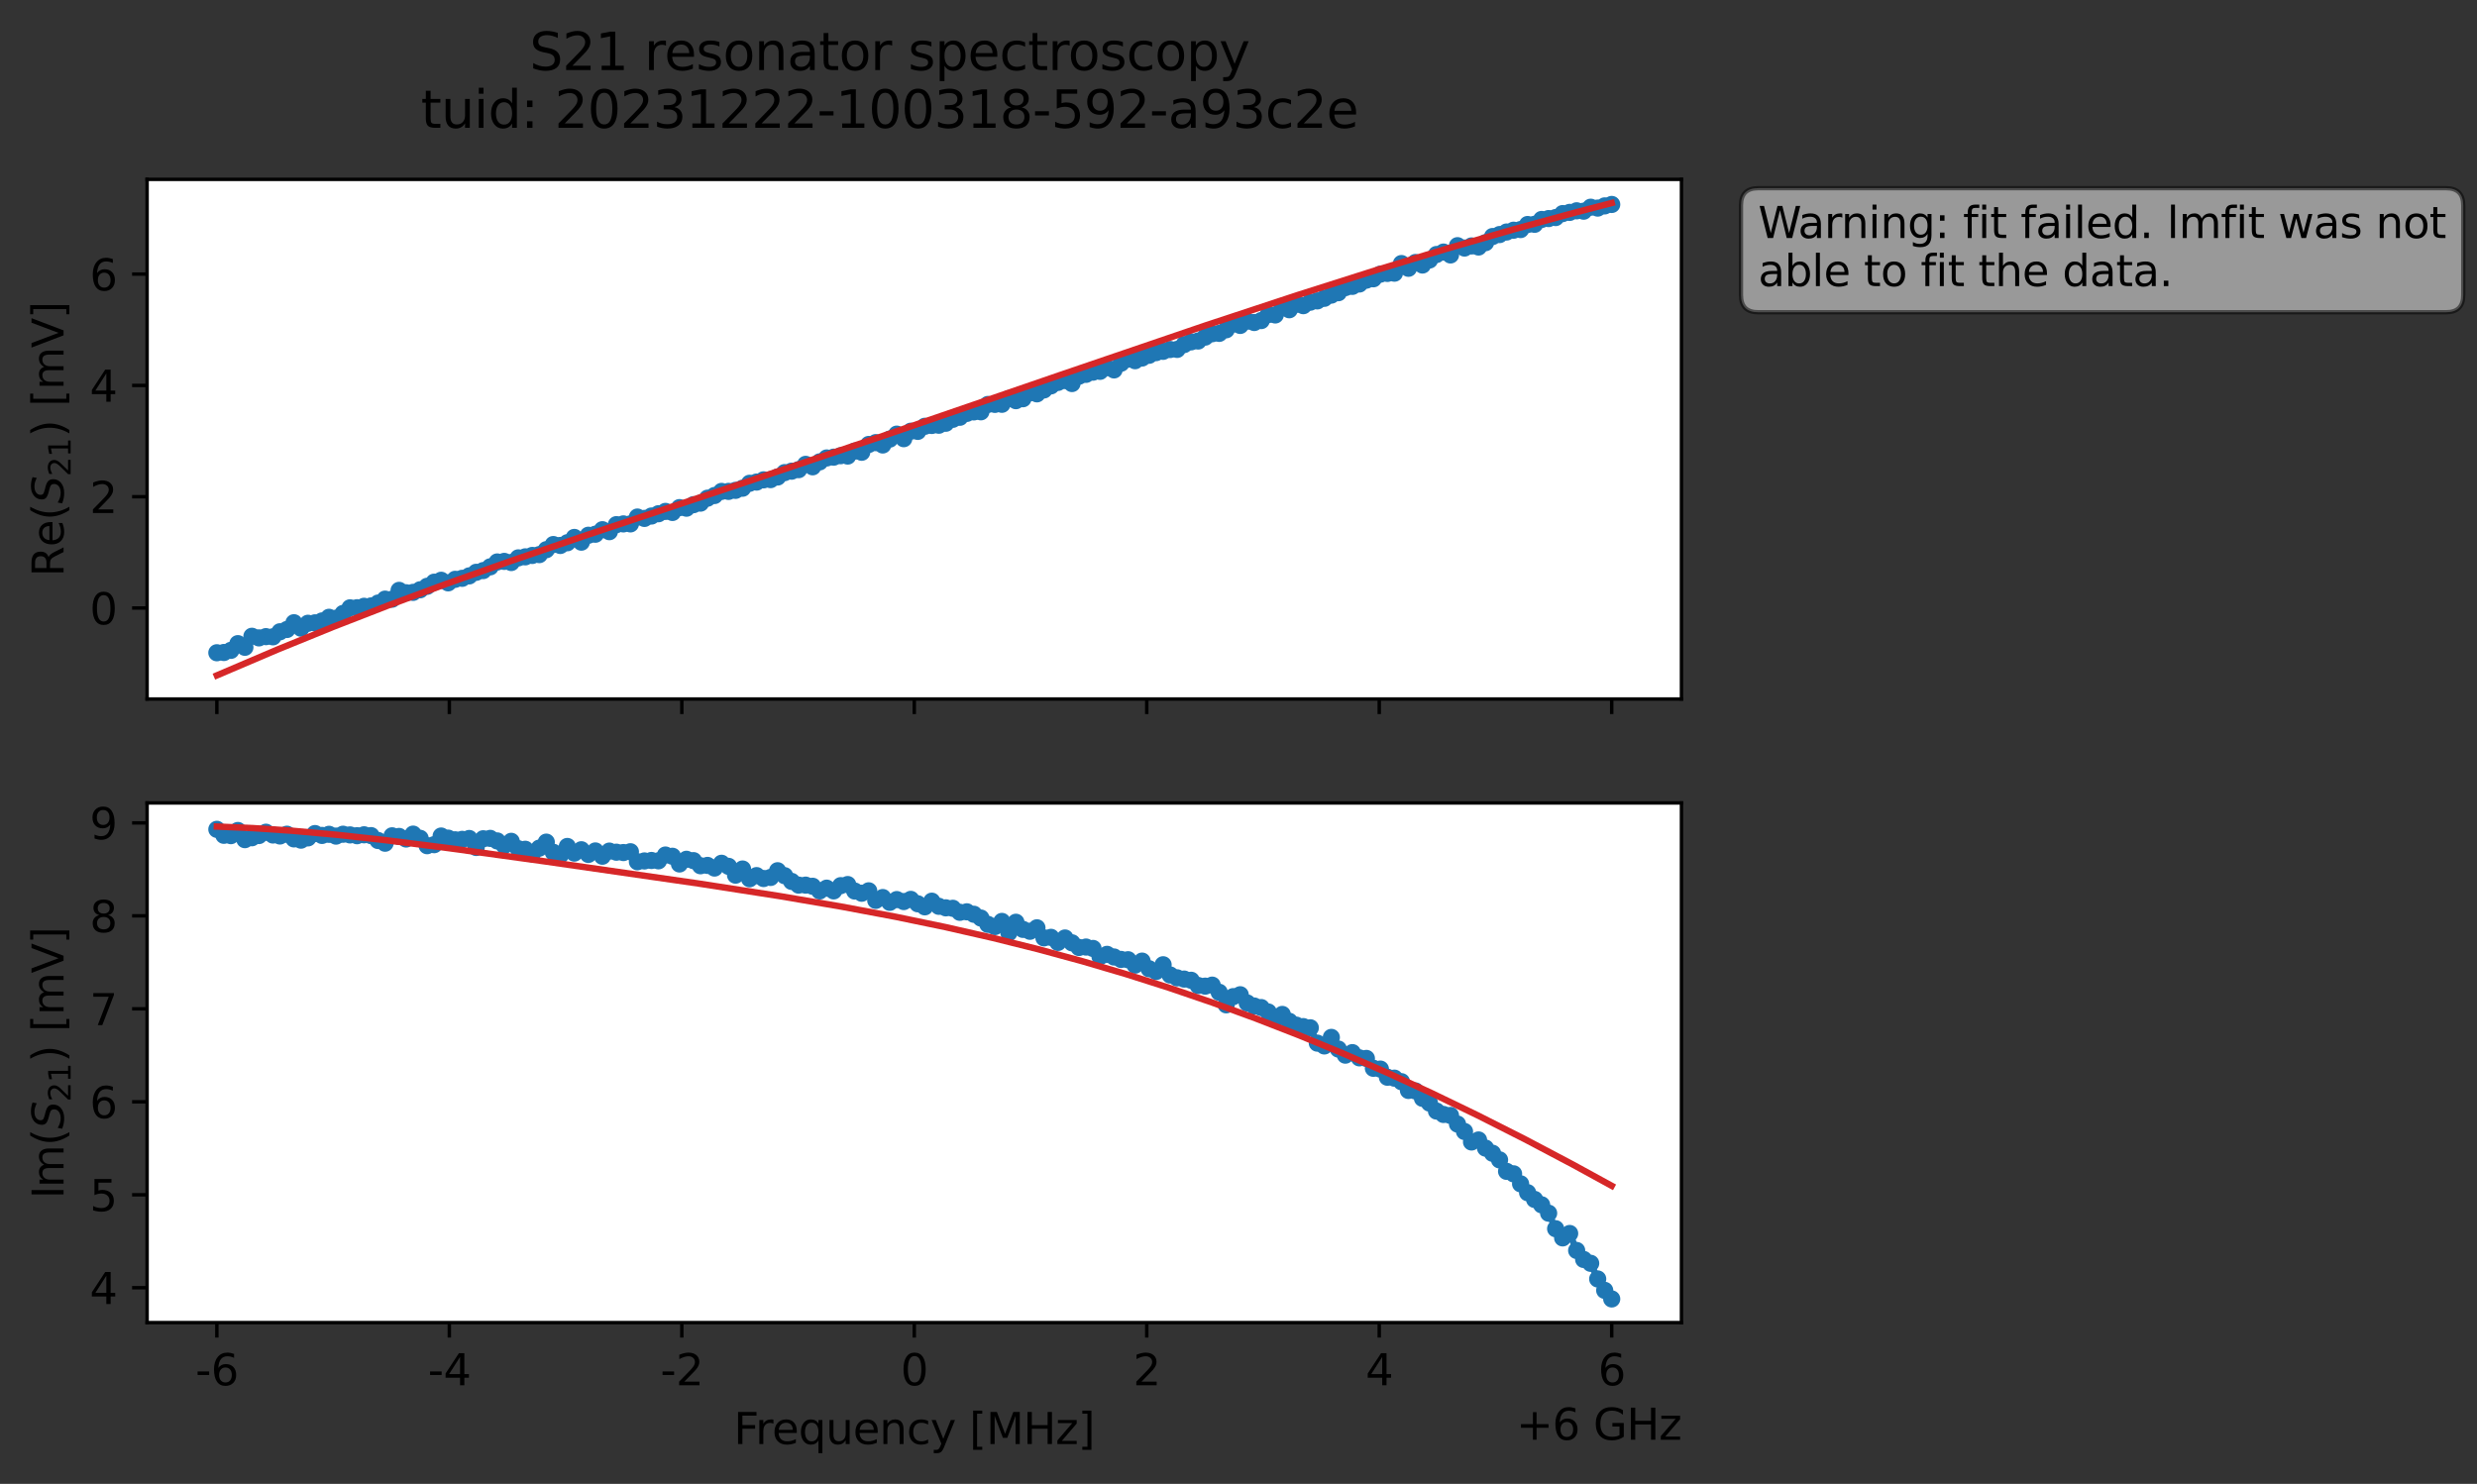 <?xml version="1.0" encoding="utf-8" standalone="no"?>
<!DOCTYPE svg PUBLIC "-//W3C//DTD SVG 1.1//EN"
  "http://www.w3.org/Graphics/SVG/1.1/DTD/svg11.dtd">
<svg xmlns:xlink="http://www.w3.org/1999/xlink" width="576.524pt" height="345.428pt" viewBox="0 0 576.524 345.428" xmlns="http://www.w3.org/2000/svg" version="1.1">
 <rect x="0" y="0" width="576.524" height="345.428" fill="#333333" stroke="none"/>
 <defs>
  <style type="text/css">*{stroke-linejoin: round; stroke-linecap: butt}</style>
 </defs>
 <g id="figure_1">
  <g id="patch_1">
   <path d="M 0 345.428 
L 576.524 345.428 
L 576.524 -0 
L 0 -0 
L 0 345.428 
z
" style="fill: none; opacity: 0"/>
  </g>
  <g id="axes_1">
   <g id="patch_2">
    <path d="M 34.241 162.72 
L 391.361 162.72 
L 391.361 41.76 
L 34.241 41.76 
z
" style="fill: #ffffff"/>
   </g>
   <g id="matplotlib.axis_1">
    <g id="xtick_1">
     <g id="line2d_1">
      <defs>
       <path id="m0f781dd321" d="M 0 0 
L 0 3.5 
" style="stroke: #000000; stroke-width: 0.8"/>
      </defs>
      <g>
       <use xlink:href="#m0f781dd321" x="50.473" y="162.72" style="stroke: #000000; stroke-width: 0.8"/>
      </g>
     </g>
    </g>
    <g id="xtick_2">
     <g id="line2d_2">
      <g>
       <use xlink:href="#m0f781dd321" x="104.582" y="162.72" style="stroke: #000000; stroke-width: 0.8"/>
      </g>
     </g>
    </g>
    <g id="xtick_3">
     <g id="line2d_3">
      <g>
       <use xlink:href="#m0f781dd321" x="158.692" y="162.72" style="stroke: #000000; stroke-width: 0.8"/>
      </g>
     </g>
    </g>
    <g id="xtick_4">
     <g id="line2d_4">
      <g>
       <use xlink:href="#m0f781dd321" x="212.801" y="162.72" style="stroke: #000000; stroke-width: 0.8"/>
      </g>
     </g>
    </g>
    <g id="xtick_5">
     <g id="line2d_5">
      <g>
       <use xlink:href="#m0f781dd321" x="266.91" y="162.72" style="stroke: #000000; stroke-width: 0.8"/>
      </g>
     </g>
    </g>
    <g id="xtick_6">
     <g id="line2d_6">
      <g>
       <use xlink:href="#m0f781dd321" x="321.019" y="162.72" style="stroke: #000000; stroke-width: 0.8"/>
      </g>
     </g>
    </g>
    <g id="xtick_7">
     <g id="line2d_7">
      <g>
       <use xlink:href="#m0f781dd321" x="375.128" y="162.72" style="stroke: #000000; stroke-width: 0.8"/>
      </g>
     </g>
    </g>
   </g>
   <g id="matplotlib.axis_2">
    <g id="ytick_1">
     <g id="line2d_8">
      <defs>
       <path id="m0e57da69d8" d="M 0 0 
L -3.5 0 
" style="stroke: #000000; stroke-width: 0.8"/>
      </defs>
      <g>
       <use xlink:href="#m0e57da69d8" x="34.241" y="141.539" style="stroke: #000000; stroke-width: 0.8"/>
      </g>
     </g>
     <g id="text_1">
      <!-- 0 -->
      <g transform="translate(20.878 145.338) scale(0.1 -0.1)">
       <defs>
        <path id="DejaVuSans-30" d="M 2034 4250 
Q 1547 4250 1301 3770 
Q 1056 3291 1056 2328 
Q 1056 1369 1301 889 
Q 1547 409 2034 409 
Q 2525 409 2770 889 
Q 3016 1369 3016 2328 
Q 3016 3291 2770 3770 
Q 2525 4250 2034 4250 
z
M 2034 4750 
Q 2819 4750 3233 4129 
Q 3647 3509 3647 2328 
Q 3647 1150 3233 529 
Q 2819 -91 2034 -91 
Q 1250 -91 836 529 
Q 422 1150 422 2328 
Q 422 3509 836 4129 
Q 1250 4750 2034 4750 
z
" transform="scale(0.016)"/>
       </defs>
       <use xlink:href="#DejaVuSans-30"/>
      </g>
     </g>
    </g>
    <g id="ytick_2">
     <g id="line2d_9">
      <g>
       <use xlink:href="#m0e57da69d8" x="34.241" y="115.629" style="stroke: #000000; stroke-width: 0.8"/>
      </g>
     </g>
     <g id="text_2">
      <!-- 2 -->
      <g transform="translate(20.878 119.428) scale(0.1 -0.1)">
       <defs>
        <path id="DejaVuSans-32" d="M 1228 531 
L 3431 531 
L 3431 0 
L 469 0 
L 469 531 
Q 828 903 1448 1529 
Q 2069 2156 2228 2338 
Q 2531 2678 2651 2914 
Q 2772 3150 2772 3378 
Q 2772 3750 2511 3984 
Q 2250 4219 1831 4219 
Q 1534 4219 1204 4116 
Q 875 4013 500 3803 
L 500 4441 
Q 881 4594 1212 4672 
Q 1544 4750 1819 4750 
Q 2544 4750 2975 4387 
Q 3406 4025 3406 3419 
Q 3406 3131 3298 2873 
Q 3191 2616 2906 2266 
Q 2828 2175 2409 1742 
Q 1991 1309 1228 531 
z
" transform="scale(0.016)"/>
       </defs>
       <use xlink:href="#DejaVuSans-32"/>
      </g>
     </g>
    </g>
    <g id="ytick_3">
     <g id="line2d_10">
      <g>
       <use xlink:href="#m0e57da69d8" x="34.241" y="89.719" style="stroke: #000000; stroke-width: 0.8"/>
      </g>
     </g>
     <g id="text_3">
      <!-- 4 -->
      <g transform="translate(20.878 93.518) scale(0.1 -0.1)">
       <defs>
        <path id="DejaVuSans-34" d="M 2419 4116 
L 825 1625 
L 2419 1625 
L 2419 4116 
z
M 2253 4666 
L 3047 4666 
L 3047 1625 
L 3713 1625 
L 3713 1100 
L 3047 1100 
L 3047 0 
L 2419 0 
L 2419 1100 
L 313 1100 
L 313 1709 
L 2253 4666 
z
" transform="scale(0.016)"/>
       </defs>
       <use xlink:href="#DejaVuSans-34"/>
      </g>
     </g>
    </g>
    <g id="ytick_4">
     <g id="line2d_11">
      <g>
       <use xlink:href="#m0e57da69d8" x="34.241" y="63.809" style="stroke: #000000; stroke-width: 0.8"/>
      </g>
     </g>
     <g id="text_4">
      <!-- 6 -->
      <g transform="translate(20.878 67.608) scale(0.1 -0.1)">
       <defs>
        <path id="DejaVuSans-36" d="M 2113 2584 
Q 1688 2584 1439 2293 
Q 1191 2003 1191 1497 
Q 1191 994 1439 701 
Q 1688 409 2113 409 
Q 2538 409 2786 701 
Q 3034 994 3034 1497 
Q 3034 2003 2786 2293 
Q 2538 2584 2113 2584 
z
M 3366 4563 
L 3366 3988 
Q 3128 4100 2886 4159 
Q 2644 4219 2406 4219 
Q 1781 4219 1451 3797 
Q 1122 3375 1075 2522 
Q 1259 2794 1537 2939 
Q 1816 3084 2150 3084 
Q 2853 3084 3261 2657 
Q 3669 2231 3669 1497 
Q 3669 778 3244 343 
Q 2819 -91 2113 -91 
Q 1303 -91 875 529 
Q 447 1150 447 2328 
Q 447 3434 972 4092 
Q 1497 4750 2381 4750 
Q 2619 4750 2861 4703 
Q 3103 4656 3366 4563 
z
" transform="scale(0.016)"/>
       </defs>
       <use xlink:href="#DejaVuSans-36"/>
      </g>
     </g>
    </g>
    <g id="text_5">
     <!-- Re$(S_{21})$ [mV] -->
     <g transform="translate(14.798 134.24) rotate(-90) scale(0.1 -0.1)">
      <defs>
       <path id="DejaVuSans-52" d="M 2841 2188 
Q 3044 2119 3236 1894 
Q 3428 1669 3622 1275 
L 4263 0 
L 3584 0 
L 2988 1197 
Q 2756 1666 2539 1819 
Q 2322 1972 1947 1972 
L 1259 1972 
L 1259 0 
L 628 0 
L 628 4666 
L 2053 4666 
Q 2853 4666 3247 4331 
Q 3641 3997 3641 3322 
Q 3641 2881 3436 2590 
Q 3231 2300 2841 2188 
z
M 1259 4147 
L 1259 2491 
L 2053 2491 
Q 2509 2491 2742 2702 
Q 2975 2913 2975 3322 
Q 2975 3731 2742 3939 
Q 2509 4147 2053 4147 
L 1259 4147 
z
" transform="scale(0.016)"/>
       <path id="DejaVuSans-65" d="M 3597 1894 
L 3597 1613 
L 953 1613 
Q 991 1019 1311 708 
Q 1631 397 2203 397 
Q 2534 397 2845 478 
Q 3156 559 3463 722 
L 3463 178 
Q 3153 47 2828 -22 
Q 2503 -91 2169 -91 
Q 1331 -91 842 396 
Q 353 884 353 1716 
Q 353 2575 817 3079 
Q 1281 3584 2069 3584 
Q 2775 3584 3186 3129 
Q 3597 2675 3597 1894 
z
M 3022 2063 
Q 3016 2534 2758 2815 
Q 2500 3097 2075 3097 
Q 1594 3097 1305 2825 
Q 1016 2553 972 2059 
L 3022 2063 
z
" transform="scale(0.016)"/>
       <path id="DejaVuSans-28" d="M 1984 4856 
Q 1566 4138 1362 3434 
Q 1159 2731 1159 2009 
Q 1159 1288 1364 580 
Q 1569 -128 1984 -844 
L 1484 -844 
Q 1016 -109 783 600 
Q 550 1309 550 2009 
Q 550 2706 781 3412 
Q 1013 4119 1484 4856 
L 1984 4856 
z
" transform="scale(0.016)"/>
       <path id="DejaVuSans-Oblique-53" d="M 3859 4513 
L 3738 3897 
Q 3422 4066 3111 4152 
Q 2800 4238 2509 4238 
Q 1944 4238 1609 3991 
Q 1275 3744 1275 3334 
Q 1275 3109 1398 2989 
Q 1522 2869 2034 2731 
L 2413 2638 
Q 3053 2472 3303 2217 
Q 3553 1963 3553 1503 
Q 3553 797 2998 353 
Q 2444 -91 1538 -91 
Q 1166 -91 791 -17 
Q 416 56 38 206 
L 166 856 
Q 513 641 861 531 
Q 1209 422 1556 422 
Q 2147 422 2503 684 
Q 2859 947 2859 1369 
Q 2859 1650 2717 1795 
Q 2575 1941 2106 2059 
L 1728 2156 
Q 1081 2325 845 2545 
Q 609 2766 609 3163 
Q 609 3859 1145 4304 
Q 1681 4750 2541 4750 
Q 2875 4750 3203 4690 
Q 3531 4631 3859 4513 
z
" transform="scale(0.016)"/>
       <path id="DejaVuSans-31" d="M 794 531 
L 1825 531 
L 1825 4091 
L 703 3866 
L 703 4441 
L 1819 4666 
L 2450 4666 
L 2450 531 
L 3481 531 
L 3481 0 
L 794 0 
L 794 531 
z
" transform="scale(0.016)"/>
       <path id="DejaVuSans-29" d="M 513 4856 
L 1013 4856 
Q 1481 4119 1714 3412 
Q 1947 2706 1947 2009 
Q 1947 1309 1714 600 
Q 1481 -109 1013 -844 
L 513 -844 
Q 928 -128 1133 580 
Q 1338 1288 1338 2009 
Q 1338 2731 1133 3434 
Q 928 4138 513 4856 
z
" transform="scale(0.016)"/>
       <path id="DejaVuSans-20" transform="scale(0.016)"/>
       <path id="DejaVuSans-5b" d="M 550 4863 
L 1875 4863 
L 1875 4416 
L 1125 4416 
L 1125 -397 
L 1875 -397 
L 1875 -844 
L 550 -844 
L 550 4863 
z
" transform="scale(0.016)"/>
       <path id="DejaVuSans-6d" d="M 3328 2828 
Q 3544 3216 3844 3400 
Q 4144 3584 4550 3584 
Q 5097 3584 5394 3201 
Q 5691 2819 5691 2113 
L 5691 0 
L 5113 0 
L 5113 2094 
Q 5113 2597 4934 2840 
Q 4756 3084 4391 3084 
Q 3944 3084 3684 2787 
Q 3425 2491 3425 1978 
L 3425 0 
L 2847 0 
L 2847 2094 
Q 2847 2600 2669 2842 
Q 2491 3084 2119 3084 
Q 1678 3084 1418 2786 
Q 1159 2488 1159 1978 
L 1159 0 
L 581 0 
L 581 3500 
L 1159 3500 
L 1159 2956 
Q 1356 3278 1631 3431 
Q 1906 3584 2284 3584 
Q 2666 3584 2933 3390 
Q 3200 3197 3328 2828 
z
" transform="scale(0.016)"/>
       <path id="DejaVuSans-56" d="M 1831 0 
L 50 4666 
L 709 4666 
L 2188 738 
L 3669 4666 
L 4325 4666 
L 2547 0 
L 1831 0 
z
" transform="scale(0.016)"/>
       <path id="DejaVuSans-5d" d="M 1947 4863 
L 1947 -844 
L 622 -844 
L 622 -397 
L 1369 -397 
L 1369 4416 
L 622 4416 
L 622 4863 
L 1947 4863 
z
" transform="scale(0.016)"/>
      </defs>
      <use xlink:href="#DejaVuSans-52" transform="translate(0 0.016)"/>
      <use xlink:href="#DejaVuSans-65" transform="translate(69.482 0.016)"/>
      <use xlink:href="#DejaVuSans-28" transform="translate(131.006 0.016)"/>
      <use xlink:href="#DejaVuSans-Oblique-53" transform="translate(170.02 0.016)"/>
      <use xlink:href="#DejaVuSans-32" transform="translate(233.496 -16.391) scale(0.7)"/>
      <use xlink:href="#DejaVuSans-31" transform="translate(278.032 -16.391) scale(0.7)"/>
      <use xlink:href="#DejaVuSans-29" transform="translate(325.303 0.016)"/>
      <use xlink:href="#DejaVuSans-20" transform="translate(364.316 0.016)"/>
      <use xlink:href="#DejaVuSans-5b" transform="translate(396.104 0.016)"/>
      <use xlink:href="#DejaVuSans-6d" transform="translate(435.117 0.016)"/>
      <use xlink:href="#DejaVuSans-56" transform="translate(532.529 0.016)"/>
      <use xlink:href="#DejaVuSans-5d" transform="translate(600.938 0.016)"/>
     </g>
    </g>
   </g>
   <g id="line2d_12">
    <path d="M 50.473 151.952 
L 52.105 151.891 
L 53.736 151.395 
L 55.368 149.832 
L 56.999 150.682 
L 58.631 148.117 
L 60.262 148.491 
L 61.893 148.201 
L 63.525 148.242 
L 65.156 147.066 
L 66.788 146.534 
L 68.419 144.965 
L 70.051 146.23 
L 71.682 145.089 
L 73.313 144.988 
L 74.945 144.549 
L 76.576 143.7 
L 78.208 143.922 
L 79.839 142.803 
L 81.471 141.494 
L 83.102 141.47 
L 84.733 141.138 
L 86.365 141.054 
L 87.996 140.387 
L 89.628 139.471 
L 91.259 139.483 
L 92.891 137.43 
L 94.522 137.985 
L 96.153 137.897 
L 97.785 137.292 
L 99.416 136.483 
L 101.048 135.527 
L 102.679 135.08 
L 104.311 135.678 
L 105.942 134.857 
L 107.573 134.624 
L 109.205 134.06 
L 110.836 133.225 
L 112.468 132.824 
L 114.099 131.951 
L 115.731 130.817 
L 117.362 130.683 
L 118.993 130.947 
L 120.625 129.866 
L 125.519 129.106 
L 128.782 126.765 
L 130.413 126.977 
L 132.045 126.343 
L 133.676 125.108 
L 135.308 126.206 
L 136.939 124.599 
L 138.571 124.358 
L 140.202 123.308 
L 141.833 123.763 
L 143.465 122.131 
L 145.096 121.957 
L 146.728 121.955 
L 148.359 120.36 
L 149.991 120.68 
L 154.885 119.049 
L 156.516 119.292 
L 158.148 118.165 
L 159.779 118.298 
L 161.411 117.483 
L 163.042 117.121 
L 164.673 115.97 
L 166.305 115.349 
L 167.936 114.395 
L 169.568 114.39 
L 171.199 114.148 
L 172.831 113.651 
L 174.462 112.501 
L 176.093 112.22 
L 177.725 111.701 
L 179.356 111.65 
L 180.988 111.043 
L 182.619 110.02 
L 185.882 109.328 
L 187.513 108.094 
L 189.145 108.665 
L 190.776 107.517 
L 192.408 106.609 
L 194.039 106.419 
L 195.671 106.077 
L 197.302 106.162 
L 198.933 105.006 
L 200.565 105.28 
L 202.196 103.465 
L 203.828 103.037 
L 205.459 103.583 
L 207.091 102.216 
L 208.722 101.061 
L 210.353 102.118 
L 211.985 100.38 
L 213.616 100.419 
L 215.248 99.234 
L 216.879 99.045 
L 218.511 98.986 
L 220.142 98.524 
L 221.773 97.608 
L 223.405 97.133 
L 225.036 96.228 
L 226.668 95.885 
L 228.299 95.859 
L 229.931 94.154 
L 233.193 94.112 
L 234.825 92.785 
L 236.456 93.27 
L 238.088 92.818 
L 239.719 91.439 
L 241.351 91.68 
L 246.245 89.02 
L 247.876 88.581 
L 249.508 89.284 
L 251.139 87.57 
L 254.402 86.634 
L 256.034 86.441 
L 257.665 85.578 
L 259.296 86.109 
L 260.928 84.553 
L 262.559 83.605 
L 264.191 83.967 
L 269.085 82.085 
L 270.716 81.786 
L 272.348 81.36 
L 273.979 81.337 
L 275.611 80.21 
L 277.242 79.579 
L 278.874 79.382 
L 282.136 77.687 
L 283.768 77.605 
L 285.399 76.767 
L 287.031 75.431 
L 288.662 75.756 
L 290.294 74.761 
L 291.925 75.077 
L 293.556 74.624 
L 295.188 73.23 
L 296.819 73.317 
L 298.451 71.659 
L 300.082 72.102 
L 301.714 70.837 
L 303.345 71.155 
L 304.976 70.343 
L 306.608 70.044 
L 308.239 69.443 
L 309.871 68.695 
L 311.502 68.14 
L 313.134 66.955 
L 314.765 66.664 
L 316.396 66.113 
L 318.028 65.215 
L 319.659 64.893 
L 321.291 63.818 
L 322.922 63.649 
L 324.554 63.591 
L 326.185 61.351 
L 327.816 62.452 
L 329.448 61.107 
L 331.079 61.692 
L 334.342 59.244 
L 335.974 58.678 
L 337.605 59.348 
L 339.236 57.191 
L 340.868 57.738 
L 342.499 57.25 
L 344.131 57.5 
L 345.762 56.486 
L 347.394 55.059 
L 349.025 54.601 
L 350.656 54.01 
L 352.288 53.592 
L 353.919 53.438 
L 355.551 52.265 
L 357.182 52.216 
L 358.814 51.09 
L 362.076 50.643 
L 363.708 49.719 
L 366.971 49.071 
L 368.602 49.161 
L 370.234 48.239 
L 371.865 48.439 
L 373.496 47.929 
L 375.128 47.595 
L 375.128 47.595 
" clip-path="url(#p495fdf4f2c)" style="fill: none; stroke: #1f77b4; stroke-width: 1.5; stroke-linecap: square"/>
    <defs>
     <path id="mf4d658e519" d="M 0 1.5 
C 0.398 1.5 0.779 1.342 1.061 1.061 
C 1.342 0.779 1.5 0.398 1.5 0 
C 1.5 -0.398 1.342 -0.779 1.061 -1.061 
C 0.779 -1.342 0.398 -1.5 0 -1.5 
C -0.398 -1.5 -0.779 -1.342 -1.061 -1.061 
C -1.342 -0.779 -1.5 -0.398 -1.5 0 
C -1.5 0.398 -1.342 0.779 -1.061 1.061 
C -0.779 1.342 -0.398 1.5 0 1.5 
z
" style="stroke: #1f77b4"/>
    </defs>
    <g clip-path="url(#p495fdf4f2c)">
     <use xlink:href="#mf4d658e519" x="50.473" y="151.952" style="fill: #1f77b4; stroke: #1f77b4"/>
     <use xlink:href="#mf4d658e519" x="52.105" y="151.891" style="fill: #1f77b4; stroke: #1f77b4"/>
     <use xlink:href="#mf4d658e519" x="53.736" y="151.395" style="fill: #1f77b4; stroke: #1f77b4"/>
     <use xlink:href="#mf4d658e519" x="55.368" y="149.832" style="fill: #1f77b4; stroke: #1f77b4"/>
     <use xlink:href="#mf4d658e519" x="56.999" y="150.682" style="fill: #1f77b4; stroke: #1f77b4"/>
     <use xlink:href="#mf4d658e519" x="58.631" y="148.117" style="fill: #1f77b4; stroke: #1f77b4"/>
     <use xlink:href="#mf4d658e519" x="60.262" y="148.491" style="fill: #1f77b4; stroke: #1f77b4"/>
     <use xlink:href="#mf4d658e519" x="61.893" y="148.201" style="fill: #1f77b4; stroke: #1f77b4"/>
     <use xlink:href="#mf4d658e519" x="63.525" y="148.242" style="fill: #1f77b4; stroke: #1f77b4"/>
     <use xlink:href="#mf4d658e519" x="65.156" y="147.066" style="fill: #1f77b4; stroke: #1f77b4"/>
     <use xlink:href="#mf4d658e519" x="66.788" y="146.534" style="fill: #1f77b4; stroke: #1f77b4"/>
     <use xlink:href="#mf4d658e519" x="68.419" y="144.965" style="fill: #1f77b4; stroke: #1f77b4"/>
     <use xlink:href="#mf4d658e519" x="70.051" y="146.23" style="fill: #1f77b4; stroke: #1f77b4"/>
     <use xlink:href="#mf4d658e519" x="71.682" y="145.089" style="fill: #1f77b4; stroke: #1f77b4"/>
     <use xlink:href="#mf4d658e519" x="73.313" y="144.988" style="fill: #1f77b4; stroke: #1f77b4"/>
     <use xlink:href="#mf4d658e519" x="74.945" y="144.549" style="fill: #1f77b4; stroke: #1f77b4"/>
     <use xlink:href="#mf4d658e519" x="76.576" y="143.7" style="fill: #1f77b4; stroke: #1f77b4"/>
     <use xlink:href="#mf4d658e519" x="78.208" y="143.922" style="fill: #1f77b4; stroke: #1f77b4"/>
     <use xlink:href="#mf4d658e519" x="79.839" y="142.803" style="fill: #1f77b4; stroke: #1f77b4"/>
     <use xlink:href="#mf4d658e519" x="81.471" y="141.494" style="fill: #1f77b4; stroke: #1f77b4"/>
     <use xlink:href="#mf4d658e519" x="83.102" y="141.47" style="fill: #1f77b4; stroke: #1f77b4"/>
     <use xlink:href="#mf4d658e519" x="84.733" y="141.138" style="fill: #1f77b4; stroke: #1f77b4"/>
     <use xlink:href="#mf4d658e519" x="86.365" y="141.054" style="fill: #1f77b4; stroke: #1f77b4"/>
     <use xlink:href="#mf4d658e519" x="87.996" y="140.387" style="fill: #1f77b4; stroke: #1f77b4"/>
     <use xlink:href="#mf4d658e519" x="89.628" y="139.471" style="fill: #1f77b4; stroke: #1f77b4"/>
     <use xlink:href="#mf4d658e519" x="91.259" y="139.483" style="fill: #1f77b4; stroke: #1f77b4"/>
     <use xlink:href="#mf4d658e519" x="92.891" y="137.43" style="fill: #1f77b4; stroke: #1f77b4"/>
     <use xlink:href="#mf4d658e519" x="94.522" y="137.985" style="fill: #1f77b4; stroke: #1f77b4"/>
     <use xlink:href="#mf4d658e519" x="96.153" y="137.897" style="fill: #1f77b4; stroke: #1f77b4"/>
     <use xlink:href="#mf4d658e519" x="97.785" y="137.292" style="fill: #1f77b4; stroke: #1f77b4"/>
     <use xlink:href="#mf4d658e519" x="99.416" y="136.483" style="fill: #1f77b4; stroke: #1f77b4"/>
     <use xlink:href="#mf4d658e519" x="101.048" y="135.527" style="fill: #1f77b4; stroke: #1f77b4"/>
     <use xlink:href="#mf4d658e519" x="102.679" y="135.08" style="fill: #1f77b4; stroke: #1f77b4"/>
     <use xlink:href="#mf4d658e519" x="104.311" y="135.678" style="fill: #1f77b4; stroke: #1f77b4"/>
     <use xlink:href="#mf4d658e519" x="105.942" y="134.857" style="fill: #1f77b4; stroke: #1f77b4"/>
     <use xlink:href="#mf4d658e519" x="107.573" y="134.624" style="fill: #1f77b4; stroke: #1f77b4"/>
     <use xlink:href="#mf4d658e519" x="109.205" y="134.06" style="fill: #1f77b4; stroke: #1f77b4"/>
     <use xlink:href="#mf4d658e519" x="110.836" y="133.225" style="fill: #1f77b4; stroke: #1f77b4"/>
     <use xlink:href="#mf4d658e519" x="112.468" y="132.824" style="fill: #1f77b4; stroke: #1f77b4"/>
     <use xlink:href="#mf4d658e519" x="114.099" y="131.951" style="fill: #1f77b4; stroke: #1f77b4"/>
     <use xlink:href="#mf4d658e519" x="115.731" y="130.817" style="fill: #1f77b4; stroke: #1f77b4"/>
     <use xlink:href="#mf4d658e519" x="117.362" y="130.683" style="fill: #1f77b4; stroke: #1f77b4"/>
     <use xlink:href="#mf4d658e519" x="118.993" y="130.947" style="fill: #1f77b4; stroke: #1f77b4"/>
     <use xlink:href="#mf4d658e519" x="120.625" y="129.866" style="fill: #1f77b4; stroke: #1f77b4"/>
     <use xlink:href="#mf4d658e519" x="122.256" y="129.626" style="fill: #1f77b4; stroke: #1f77b4"/>
     <use xlink:href="#mf4d658e519" x="123.888" y="129.3" style="fill: #1f77b4; stroke: #1f77b4"/>
     <use xlink:href="#mf4d658e519" x="125.519" y="129.106" style="fill: #1f77b4; stroke: #1f77b4"/>
     <use xlink:href="#mf4d658e519" x="127.151" y="127.959" style="fill: #1f77b4; stroke: #1f77b4"/>
     <use xlink:href="#mf4d658e519" x="128.782" y="126.765" style="fill: #1f77b4; stroke: #1f77b4"/>
     <use xlink:href="#mf4d658e519" x="130.413" y="126.977" style="fill: #1f77b4; stroke: #1f77b4"/>
     <use xlink:href="#mf4d658e519" x="132.045" y="126.343" style="fill: #1f77b4; stroke: #1f77b4"/>
     <use xlink:href="#mf4d658e519" x="133.676" y="125.108" style="fill: #1f77b4; stroke: #1f77b4"/>
     <use xlink:href="#mf4d658e519" x="135.308" y="126.206" style="fill: #1f77b4; stroke: #1f77b4"/>
     <use xlink:href="#mf4d658e519" x="136.939" y="124.599" style="fill: #1f77b4; stroke: #1f77b4"/>
     <use xlink:href="#mf4d658e519" x="138.571" y="124.358" style="fill: #1f77b4; stroke: #1f77b4"/>
     <use xlink:href="#mf4d658e519" x="140.202" y="123.308" style="fill: #1f77b4; stroke: #1f77b4"/>
     <use xlink:href="#mf4d658e519" x="141.833" y="123.763" style="fill: #1f77b4; stroke: #1f77b4"/>
     <use xlink:href="#mf4d658e519" x="143.465" y="122.131" style="fill: #1f77b4; stroke: #1f77b4"/>
     <use xlink:href="#mf4d658e519" x="145.096" y="121.957" style="fill: #1f77b4; stroke: #1f77b4"/>
     <use xlink:href="#mf4d658e519" x="146.728" y="121.955" style="fill: #1f77b4; stroke: #1f77b4"/>
     <use xlink:href="#mf4d658e519" x="148.359" y="120.36" style="fill: #1f77b4; stroke: #1f77b4"/>
     <use xlink:href="#mf4d658e519" x="149.991" y="120.68" style="fill: #1f77b4; stroke: #1f77b4"/>
     <use xlink:href="#mf4d658e519" x="151.622" y="120.122" style="fill: #1f77b4; stroke: #1f77b4"/>
     <use xlink:href="#mf4d658e519" x="153.253" y="119.591" style="fill: #1f77b4; stroke: #1f77b4"/>
     <use xlink:href="#mf4d658e519" x="154.885" y="119.049" style="fill: #1f77b4; stroke: #1f77b4"/>
     <use xlink:href="#mf4d658e519" x="156.516" y="119.292" style="fill: #1f77b4; stroke: #1f77b4"/>
     <use xlink:href="#mf4d658e519" x="158.148" y="118.165" style="fill: #1f77b4; stroke: #1f77b4"/>
     <use xlink:href="#mf4d658e519" x="159.779" y="118.298" style="fill: #1f77b4; stroke: #1f77b4"/>
     <use xlink:href="#mf4d658e519" x="161.411" y="117.483" style="fill: #1f77b4; stroke: #1f77b4"/>
     <use xlink:href="#mf4d658e519" x="163.042" y="117.121" style="fill: #1f77b4; stroke: #1f77b4"/>
     <use xlink:href="#mf4d658e519" x="164.673" y="115.97" style="fill: #1f77b4; stroke: #1f77b4"/>
     <use xlink:href="#mf4d658e519" x="166.305" y="115.349" style="fill: #1f77b4; stroke: #1f77b4"/>
     <use xlink:href="#mf4d658e519" x="167.936" y="114.395" style="fill: #1f77b4; stroke: #1f77b4"/>
     <use xlink:href="#mf4d658e519" x="169.568" y="114.39" style="fill: #1f77b4; stroke: #1f77b4"/>
     <use xlink:href="#mf4d658e519" x="171.199" y="114.148" style="fill: #1f77b4; stroke: #1f77b4"/>
     <use xlink:href="#mf4d658e519" x="172.831" y="113.651" style="fill: #1f77b4; stroke: #1f77b4"/>
     <use xlink:href="#mf4d658e519" x="174.462" y="112.501" style="fill: #1f77b4; stroke: #1f77b4"/>
     <use xlink:href="#mf4d658e519" x="176.093" y="112.22" style="fill: #1f77b4; stroke: #1f77b4"/>
     <use xlink:href="#mf4d658e519" x="177.725" y="111.701" style="fill: #1f77b4; stroke: #1f77b4"/>
     <use xlink:href="#mf4d658e519" x="179.356" y="111.65" style="fill: #1f77b4; stroke: #1f77b4"/>
     <use xlink:href="#mf4d658e519" x="180.988" y="111.043" style="fill: #1f77b4; stroke: #1f77b4"/>
     <use xlink:href="#mf4d658e519" x="182.619" y="110.02" style="fill: #1f77b4; stroke: #1f77b4"/>
     <use xlink:href="#mf4d658e519" x="184.251" y="109.684" style="fill: #1f77b4; stroke: #1f77b4"/>
     <use xlink:href="#mf4d658e519" x="185.882" y="109.328" style="fill: #1f77b4; stroke: #1f77b4"/>
     <use xlink:href="#mf4d658e519" x="187.513" y="108.094" style="fill: #1f77b4; stroke: #1f77b4"/>
     <use xlink:href="#mf4d658e519" x="189.145" y="108.665" style="fill: #1f77b4; stroke: #1f77b4"/>
     <use xlink:href="#mf4d658e519" x="190.776" y="107.517" style="fill: #1f77b4; stroke: #1f77b4"/>
     <use xlink:href="#mf4d658e519" x="192.408" y="106.609" style="fill: #1f77b4; stroke: #1f77b4"/>
     <use xlink:href="#mf4d658e519" x="194.039" y="106.419" style="fill: #1f77b4; stroke: #1f77b4"/>
     <use xlink:href="#mf4d658e519" x="195.671" y="106.077" style="fill: #1f77b4; stroke: #1f77b4"/>
     <use xlink:href="#mf4d658e519" x="197.302" y="106.162" style="fill: #1f77b4; stroke: #1f77b4"/>
     <use xlink:href="#mf4d658e519" x="198.933" y="105.006" style="fill: #1f77b4; stroke: #1f77b4"/>
     <use xlink:href="#mf4d658e519" x="200.565" y="105.28" style="fill: #1f77b4; stroke: #1f77b4"/>
     <use xlink:href="#mf4d658e519" x="202.196" y="103.465" style="fill: #1f77b4; stroke: #1f77b4"/>
     <use xlink:href="#mf4d658e519" x="203.828" y="103.037" style="fill: #1f77b4; stroke: #1f77b4"/>
     <use xlink:href="#mf4d658e519" x="205.459" y="103.583" style="fill: #1f77b4; stroke: #1f77b4"/>
     <use xlink:href="#mf4d658e519" x="207.091" y="102.216" style="fill: #1f77b4; stroke: #1f77b4"/>
     <use xlink:href="#mf4d658e519" x="208.722" y="101.061" style="fill: #1f77b4; stroke: #1f77b4"/>
     <use xlink:href="#mf4d658e519" x="210.353" y="102.118" style="fill: #1f77b4; stroke: #1f77b4"/>
     <use xlink:href="#mf4d658e519" x="211.985" y="100.38" style="fill: #1f77b4; stroke: #1f77b4"/>
     <use xlink:href="#mf4d658e519" x="213.616" y="100.419" style="fill: #1f77b4; stroke: #1f77b4"/>
     <use xlink:href="#mf4d658e519" x="215.248" y="99.234" style="fill: #1f77b4; stroke: #1f77b4"/>
     <use xlink:href="#mf4d658e519" x="216.879" y="99.045" style="fill: #1f77b4; stroke: #1f77b4"/>
     <use xlink:href="#mf4d658e519" x="218.511" y="98.986" style="fill: #1f77b4; stroke: #1f77b4"/>
     <use xlink:href="#mf4d658e519" x="220.142" y="98.524" style="fill: #1f77b4; stroke: #1f77b4"/>
     <use xlink:href="#mf4d658e519" x="221.773" y="97.608" style="fill: #1f77b4; stroke: #1f77b4"/>
     <use xlink:href="#mf4d658e519" x="223.405" y="97.133" style="fill: #1f77b4; stroke: #1f77b4"/>
     <use xlink:href="#mf4d658e519" x="225.036" y="96.228" style="fill: #1f77b4; stroke: #1f77b4"/>
     <use xlink:href="#mf4d658e519" x="226.668" y="95.885" style="fill: #1f77b4; stroke: #1f77b4"/>
     <use xlink:href="#mf4d658e519" x="228.299" y="95.859" style="fill: #1f77b4; stroke: #1f77b4"/>
     <use xlink:href="#mf4d658e519" x="229.931" y="94.154" style="fill: #1f77b4; stroke: #1f77b4"/>
     <use xlink:href="#mf4d658e519" x="231.562" y="94.135" style="fill: #1f77b4; stroke: #1f77b4"/>
     <use xlink:href="#mf4d658e519" x="233.193" y="94.112" style="fill: #1f77b4; stroke: #1f77b4"/>
     <use xlink:href="#mf4d658e519" x="234.825" y="92.785" style="fill: #1f77b4; stroke: #1f77b4"/>
     <use xlink:href="#mf4d658e519" x="236.456" y="93.27" style="fill: #1f77b4; stroke: #1f77b4"/>
     <use xlink:href="#mf4d658e519" x="238.088" y="92.818" style="fill: #1f77b4; stroke: #1f77b4"/>
     <use xlink:href="#mf4d658e519" x="239.719" y="91.439" style="fill: #1f77b4; stroke: #1f77b4"/>
     <use xlink:href="#mf4d658e519" x="241.351" y="91.68" style="fill: #1f77b4; stroke: #1f77b4"/>
     <use xlink:href="#mf4d658e519" x="242.982" y="90.772" style="fill: #1f77b4; stroke: #1f77b4"/>
     <use xlink:href="#mf4d658e519" x="244.614" y="89.826" style="fill: #1f77b4; stroke: #1f77b4"/>
     <use xlink:href="#mf4d658e519" x="246.245" y="89.02" style="fill: #1f77b4; stroke: #1f77b4"/>
     <use xlink:href="#mf4d658e519" x="247.876" y="88.581" style="fill: #1f77b4; stroke: #1f77b4"/>
     <use xlink:href="#mf4d658e519" x="249.508" y="89.284" style="fill: #1f77b4; stroke: #1f77b4"/>
     <use xlink:href="#mf4d658e519" x="251.139" y="87.57" style="fill: #1f77b4; stroke: #1f77b4"/>
     <use xlink:href="#mf4d658e519" x="252.771" y="87.143" style="fill: #1f77b4; stroke: #1f77b4"/>
     <use xlink:href="#mf4d658e519" x="254.402" y="86.634" style="fill: #1f77b4; stroke: #1f77b4"/>
     <use xlink:href="#mf4d658e519" x="256.034" y="86.441" style="fill: #1f77b4; stroke: #1f77b4"/>
     <use xlink:href="#mf4d658e519" x="257.665" y="85.578" style="fill: #1f77b4; stroke: #1f77b4"/>
     <use xlink:href="#mf4d658e519" x="259.296" y="86.109" style="fill: #1f77b4; stroke: #1f77b4"/>
     <use xlink:href="#mf4d658e519" x="260.928" y="84.553" style="fill: #1f77b4; stroke: #1f77b4"/>
     <use xlink:href="#mf4d658e519" x="262.559" y="83.605" style="fill: #1f77b4; stroke: #1f77b4"/>
     <use xlink:href="#mf4d658e519" x="264.191" y="83.967" style="fill: #1f77b4; stroke: #1f77b4"/>
     <use xlink:href="#mf4d658e519" x="265.822" y="83.342" style="fill: #1f77b4; stroke: #1f77b4"/>
     <use xlink:href="#mf4d658e519" x="267.454" y="82.704" style="fill: #1f77b4; stroke: #1f77b4"/>
     <use xlink:href="#mf4d658e519" x="269.085" y="82.085" style="fill: #1f77b4; stroke: #1f77b4"/>
     <use xlink:href="#mf4d658e519" x="270.716" y="81.786" style="fill: #1f77b4; stroke: #1f77b4"/>
     <use xlink:href="#mf4d658e519" x="272.348" y="81.36" style="fill: #1f77b4; stroke: #1f77b4"/>
     <use xlink:href="#mf4d658e519" x="273.979" y="81.337" style="fill: #1f77b4; stroke: #1f77b4"/>
     <use xlink:href="#mf4d658e519" x="275.611" y="80.21" style="fill: #1f77b4; stroke: #1f77b4"/>
     <use xlink:href="#mf4d658e519" x="277.242" y="79.579" style="fill: #1f77b4; stroke: #1f77b4"/>
     <use xlink:href="#mf4d658e519" x="278.874" y="79.382" style="fill: #1f77b4; stroke: #1f77b4"/>
     <use xlink:href="#mf4d658e519" x="280.505" y="78.476" style="fill: #1f77b4; stroke: #1f77b4"/>
     <use xlink:href="#mf4d658e519" x="282.136" y="77.687" style="fill: #1f77b4; stroke: #1f77b4"/>
     <use xlink:href="#mf4d658e519" x="283.768" y="77.605" style="fill: #1f77b4; stroke: #1f77b4"/>
     <use xlink:href="#mf4d658e519" x="285.399" y="76.767" style="fill: #1f77b4; stroke: #1f77b4"/>
     <use xlink:href="#mf4d658e519" x="287.031" y="75.431" style="fill: #1f77b4; stroke: #1f77b4"/>
     <use xlink:href="#mf4d658e519" x="288.662" y="75.756" style="fill: #1f77b4; stroke: #1f77b4"/>
     <use xlink:href="#mf4d658e519" x="290.294" y="74.761" style="fill: #1f77b4; stroke: #1f77b4"/>
     <use xlink:href="#mf4d658e519" x="291.925" y="75.077" style="fill: #1f77b4; stroke: #1f77b4"/>
     <use xlink:href="#mf4d658e519" x="293.556" y="74.624" style="fill: #1f77b4; stroke: #1f77b4"/>
     <use xlink:href="#mf4d658e519" x="295.188" y="73.23" style="fill: #1f77b4; stroke: #1f77b4"/>
     <use xlink:href="#mf4d658e519" x="296.819" y="73.317" style="fill: #1f77b4; stroke: #1f77b4"/>
     <use xlink:href="#mf4d658e519" x="298.451" y="71.659" style="fill: #1f77b4; stroke: #1f77b4"/>
     <use xlink:href="#mf4d658e519" x="300.082" y="72.102" style="fill: #1f77b4; stroke: #1f77b4"/>
     <use xlink:href="#mf4d658e519" x="301.714" y="70.837" style="fill: #1f77b4; stroke: #1f77b4"/>
     <use xlink:href="#mf4d658e519" x="303.345" y="71.155" style="fill: #1f77b4; stroke: #1f77b4"/>
     <use xlink:href="#mf4d658e519" x="304.976" y="70.343" style="fill: #1f77b4; stroke: #1f77b4"/>
     <use xlink:href="#mf4d658e519" x="306.608" y="70.044" style="fill: #1f77b4; stroke: #1f77b4"/>
     <use xlink:href="#mf4d658e519" x="308.239" y="69.443" style="fill: #1f77b4; stroke: #1f77b4"/>
     <use xlink:href="#mf4d658e519" x="309.871" y="68.695" style="fill: #1f77b4; stroke: #1f77b4"/>
     <use xlink:href="#mf4d658e519" x="311.502" y="68.14" style="fill: #1f77b4; stroke: #1f77b4"/>
     <use xlink:href="#mf4d658e519" x="313.134" y="66.955" style="fill: #1f77b4; stroke: #1f77b4"/>
     <use xlink:href="#mf4d658e519" x="314.765" y="66.664" style="fill: #1f77b4; stroke: #1f77b4"/>
     <use xlink:href="#mf4d658e519" x="316.396" y="66.113" style="fill: #1f77b4; stroke: #1f77b4"/>
     <use xlink:href="#mf4d658e519" x="318.028" y="65.215" style="fill: #1f77b4; stroke: #1f77b4"/>
     <use xlink:href="#mf4d658e519" x="319.659" y="64.893" style="fill: #1f77b4; stroke: #1f77b4"/>
     <use xlink:href="#mf4d658e519" x="321.291" y="63.818" style="fill: #1f77b4; stroke: #1f77b4"/>
     <use xlink:href="#mf4d658e519" x="322.922" y="63.649" style="fill: #1f77b4; stroke: #1f77b4"/>
     <use xlink:href="#mf4d658e519" x="324.554" y="63.591" style="fill: #1f77b4; stroke: #1f77b4"/>
     <use xlink:href="#mf4d658e519" x="326.185" y="61.351" style="fill: #1f77b4; stroke: #1f77b4"/>
     <use xlink:href="#mf4d658e519" x="327.816" y="62.452" style="fill: #1f77b4; stroke: #1f77b4"/>
     <use xlink:href="#mf4d658e519" x="329.448" y="61.107" style="fill: #1f77b4; stroke: #1f77b4"/>
     <use xlink:href="#mf4d658e519" x="331.079" y="61.692" style="fill: #1f77b4; stroke: #1f77b4"/>
     <use xlink:href="#mf4d658e519" x="332.711" y="60.525" style="fill: #1f77b4; stroke: #1f77b4"/>
     <use xlink:href="#mf4d658e519" x="334.342" y="59.244" style="fill: #1f77b4; stroke: #1f77b4"/>
     <use xlink:href="#mf4d658e519" x="335.974" y="58.678" style="fill: #1f77b4; stroke: #1f77b4"/>
     <use xlink:href="#mf4d658e519" x="337.605" y="59.348" style="fill: #1f77b4; stroke: #1f77b4"/>
     <use xlink:href="#mf4d658e519" x="339.236" y="57.191" style="fill: #1f77b4; stroke: #1f77b4"/>
     <use xlink:href="#mf4d658e519" x="340.868" y="57.738" style="fill: #1f77b4; stroke: #1f77b4"/>
     <use xlink:href="#mf4d658e519" x="342.499" y="57.25" style="fill: #1f77b4; stroke: #1f77b4"/>
     <use xlink:href="#mf4d658e519" x="344.131" y="57.5" style="fill: #1f77b4; stroke: #1f77b4"/>
     <use xlink:href="#mf4d658e519" x="345.762" y="56.486" style="fill: #1f77b4; stroke: #1f77b4"/>
     <use xlink:href="#mf4d658e519" x="347.394" y="55.059" style="fill: #1f77b4; stroke: #1f77b4"/>
     <use xlink:href="#mf4d658e519" x="349.025" y="54.601" style="fill: #1f77b4; stroke: #1f77b4"/>
     <use xlink:href="#mf4d658e519" x="350.656" y="54.01" style="fill: #1f77b4; stroke: #1f77b4"/>
     <use xlink:href="#mf4d658e519" x="352.288" y="53.592" style="fill: #1f77b4; stroke: #1f77b4"/>
     <use xlink:href="#mf4d658e519" x="353.919" y="53.438" style="fill: #1f77b4; stroke: #1f77b4"/>
     <use xlink:href="#mf4d658e519" x="355.551" y="52.265" style="fill: #1f77b4; stroke: #1f77b4"/>
     <use xlink:href="#mf4d658e519" x="357.182" y="52.216" style="fill: #1f77b4; stroke: #1f77b4"/>
     <use xlink:href="#mf4d658e519" x="358.814" y="51.09" style="fill: #1f77b4; stroke: #1f77b4"/>
     <use xlink:href="#mf4d658e519" x="360.445" y="50.879" style="fill: #1f77b4; stroke: #1f77b4"/>
     <use xlink:href="#mf4d658e519" x="362.076" y="50.643" style="fill: #1f77b4; stroke: #1f77b4"/>
     <use xlink:href="#mf4d658e519" x="363.708" y="49.719" style="fill: #1f77b4; stroke: #1f77b4"/>
     <use xlink:href="#mf4d658e519" x="365.339" y="49.441" style="fill: #1f77b4; stroke: #1f77b4"/>
     <use xlink:href="#mf4d658e519" x="366.971" y="49.071" style="fill: #1f77b4; stroke: #1f77b4"/>
     <use xlink:href="#mf4d658e519" x="368.602" y="49.161" style="fill: #1f77b4; stroke: #1f77b4"/>
     <use xlink:href="#mf4d658e519" x="370.234" y="48.239" style="fill: #1f77b4; stroke: #1f77b4"/>
     <use xlink:href="#mf4d658e519" x="371.865" y="48.439" style="fill: #1f77b4; stroke: #1f77b4"/>
     <use xlink:href="#mf4d658e519" x="373.496" y="47.929" style="fill: #1f77b4; stroke: #1f77b4"/>
     <use xlink:href="#mf4d658e519" x="375.128" y="47.595" style="fill: #1f77b4; stroke: #1f77b4"/>
    </g>
   </g>
   <g id="line2d_13">
    <path d="M 50.473 157.222 
L 64.447 151.265 
L 77.447 145.964 
L 90.446 140.905 
L 103.77 135.958 
L 118.719 130.652 
L 136.918 124.441 
L 173.641 112.216 
L 205.814 101.375 
L 246.761 87.301 
L 280.559 75.777 
L 302.008 68.696 
L 320.206 62.914 
L 336.78 57.878 
L 352.379 53.371 
L 367.003 49.375 
L 375.128 47.258 
L 375.128 47.258 
" clip-path="url(#p495fdf4f2c)" style="fill: none; stroke: #d62728; stroke-width: 1.5; stroke-linecap: square"/>
   </g>
   <g id="patch_3">
    <path d="M 34.241 162.72 
L 34.241 41.76 
" style="fill: none; stroke: #000000; stroke-width: 0.8; stroke-linejoin: miter; stroke-linecap: square"/>
   </g>
   <g id="patch_4">
    <path d="M 391.361 162.72 
L 391.361 41.76 
" style="fill: none; stroke: #000000; stroke-width: 0.8; stroke-linejoin: miter; stroke-linecap: square"/>
   </g>
   <g id="patch_5">
    <path d="M 34.241 162.72 
L 391.361 162.72 
" style="fill: none; stroke: #000000; stroke-width: 0.8; stroke-linejoin: miter; stroke-linecap: square"/>
   </g>
   <g id="patch_6">
    <path d="M 34.241 41.76 
L 391.361 41.76 
" style="fill: none; stroke: #000000; stroke-width: 0.8; stroke-linejoin: miter; stroke-linecap: square"/>
   </g>
   <g id="text_6">
    <g id="patch_7">
     <path d="M 409.217 72.684 
L 569.324 72.684 
Q 573.324 72.684 573.324 68.684 
L 573.324 47.808 
Q 573.324 43.808 569.324 43.808 
L 409.217 43.808 
Q 405.217 43.808 405.217 47.808 
L 405.217 68.684 
Q 405.217 72.684 409.217 72.684 
z
" style="fill: #ffffff; opacity: 0.5; stroke: #000000; stroke-linejoin: miter"/>
    </g>
    <!-- Warning: fit failed. lmfit was not -->
    <g transform="translate(409.217 55.406) scale(0.1 -0.1)">
     <defs>
      <path id="DejaVuSans-57" d="M 213 4666 
L 850 4666 
L 1831 722 
L 2809 4666 
L 3519 4666 
L 4500 722 
L 5478 4666 
L 6119 4666 
L 4947 0 
L 4153 0 
L 3169 4050 
L 2175 0 
L 1381 0 
L 213 4666 
z
" transform="scale(0.016)"/>
      <path id="DejaVuSans-61" d="M 2194 1759 
Q 1497 1759 1228 1600 
Q 959 1441 959 1056 
Q 959 750 1161 570 
Q 1363 391 1709 391 
Q 2188 391 2477 730 
Q 2766 1069 2766 1631 
L 2766 1759 
L 2194 1759 
z
M 3341 1997 
L 3341 0 
L 2766 0 
L 2766 531 
Q 2569 213 2275 61 
Q 1981 -91 1556 -91 
Q 1019 -91 701 211 
Q 384 513 384 1019 
Q 384 1609 779 1909 
Q 1175 2209 1959 2209 
L 2766 2209 
L 2766 2266 
Q 2766 2663 2505 2880 
Q 2244 3097 1772 3097 
Q 1472 3097 1187 3025 
Q 903 2953 641 2809 
L 641 3341 
Q 956 3463 1253 3523 
Q 1550 3584 1831 3584 
Q 2591 3584 2966 3190 
Q 3341 2797 3341 1997 
z
" transform="scale(0.016)"/>
      <path id="DejaVuSans-72" d="M 2631 2963 
Q 2534 3019 2420 3045 
Q 2306 3072 2169 3072 
Q 1681 3072 1420 2755 
Q 1159 2438 1159 1844 
L 1159 0 
L 581 0 
L 581 3500 
L 1159 3500 
L 1159 2956 
Q 1341 3275 1631 3429 
Q 1922 3584 2338 3584 
Q 2397 3584 2469 3576 
Q 2541 3569 2628 3553 
L 2631 2963 
z
" transform="scale(0.016)"/>
      <path id="DejaVuSans-6e" d="M 3513 2113 
L 3513 0 
L 2938 0 
L 2938 2094 
Q 2938 2591 2744 2837 
Q 2550 3084 2163 3084 
Q 1697 3084 1428 2787 
Q 1159 2491 1159 1978 
L 1159 0 
L 581 0 
L 581 3500 
L 1159 3500 
L 1159 2956 
Q 1366 3272 1645 3428 
Q 1925 3584 2291 3584 
Q 2894 3584 3203 3211 
Q 3513 2838 3513 2113 
z
" transform="scale(0.016)"/>
      <path id="DejaVuSans-69" d="M 603 3500 
L 1178 3500 
L 1178 0 
L 603 0 
L 603 3500 
z
M 603 4863 
L 1178 4863 
L 1178 4134 
L 603 4134 
L 603 4863 
z
" transform="scale(0.016)"/>
      <path id="DejaVuSans-67" d="M 2906 1791 
Q 2906 2416 2648 2759 
Q 2391 3103 1925 3103 
Q 1463 3103 1205 2759 
Q 947 2416 947 1791 
Q 947 1169 1205 825 
Q 1463 481 1925 481 
Q 2391 481 2648 825 
Q 2906 1169 2906 1791 
z
M 3481 434 
Q 3481 -459 3084 -895 
Q 2688 -1331 1869 -1331 
Q 1566 -1331 1297 -1286 
Q 1028 -1241 775 -1147 
L 775 -588 
Q 1028 -725 1275 -790 
Q 1522 -856 1778 -856 
Q 2344 -856 2625 -561 
Q 2906 -266 2906 331 
L 2906 616 
Q 2728 306 2450 153 
Q 2172 0 1784 0 
Q 1141 0 747 490 
Q 353 981 353 1791 
Q 353 2603 747 3093 
Q 1141 3584 1784 3584 
Q 2172 3584 2450 3431 
Q 2728 3278 2906 2969 
L 2906 3500 
L 3481 3500 
L 3481 434 
z
" transform="scale(0.016)"/>
      <path id="DejaVuSans-3a" d="M 750 794 
L 1409 794 
L 1409 0 
L 750 0 
L 750 794 
z
M 750 3309 
L 1409 3309 
L 1409 2516 
L 750 2516 
L 750 3309 
z
" transform="scale(0.016)"/>
      <path id="DejaVuSans-66" d="M 2375 4863 
L 2375 4384 
L 1825 4384 
Q 1516 4384 1395 4259 
Q 1275 4134 1275 3809 
L 1275 3500 
L 2222 3500 
L 2222 3053 
L 1275 3053 
L 1275 0 
L 697 0 
L 697 3053 
L 147 3053 
L 147 3500 
L 697 3500 
L 697 3744 
Q 697 4328 969 4595 
Q 1241 4863 1831 4863 
L 2375 4863 
z
" transform="scale(0.016)"/>
      <path id="DejaVuSans-74" d="M 1172 4494 
L 1172 3500 
L 2356 3500 
L 2356 3053 
L 1172 3053 
L 1172 1153 
Q 1172 725 1289 603 
Q 1406 481 1766 481 
L 2356 481 
L 2356 0 
L 1766 0 
Q 1100 0 847 248 
Q 594 497 594 1153 
L 594 3053 
L 172 3053 
L 172 3500 
L 594 3500 
L 594 4494 
L 1172 4494 
z
" transform="scale(0.016)"/>
      <path id="DejaVuSans-6c" d="M 603 4863 
L 1178 4863 
L 1178 0 
L 603 0 
L 603 4863 
z
" transform="scale(0.016)"/>
      <path id="DejaVuSans-64" d="M 2906 2969 
L 2906 4863 
L 3481 4863 
L 3481 0 
L 2906 0 
L 2906 525 
Q 2725 213 2448 61 
Q 2172 -91 1784 -91 
Q 1150 -91 751 415 
Q 353 922 353 1747 
Q 353 2572 751 3078 
Q 1150 3584 1784 3584 
Q 2172 3584 2448 3432 
Q 2725 3281 2906 2969 
z
M 947 1747 
Q 947 1113 1208 752 
Q 1469 391 1925 391 
Q 2381 391 2643 752 
Q 2906 1113 2906 1747 
Q 2906 2381 2643 2742 
Q 2381 3103 1925 3103 
Q 1469 3103 1208 2742 
Q 947 2381 947 1747 
z
" transform="scale(0.016)"/>
      <path id="DejaVuSans-2e" d="M 684 794 
L 1344 794 
L 1344 0 
L 684 0 
L 684 794 
z
" transform="scale(0.016)"/>
      <path id="DejaVuSans-77" d="M 269 3500 
L 844 3500 
L 1563 769 
L 2278 3500 
L 2956 3500 
L 3675 769 
L 4391 3500 
L 4966 3500 
L 4050 0 
L 3372 0 
L 2619 2869 
L 1863 0 
L 1184 0 
L 269 3500 
z
" transform="scale(0.016)"/>
      <path id="DejaVuSans-73" d="M 2834 3397 
L 2834 2853 
Q 2591 2978 2328 3040 
Q 2066 3103 1784 3103 
Q 1356 3103 1142 2972 
Q 928 2841 928 2578 
Q 928 2378 1081 2264 
Q 1234 2150 1697 2047 
L 1894 2003 
Q 2506 1872 2764 1633 
Q 3022 1394 3022 966 
Q 3022 478 2636 193 
Q 2250 -91 1575 -91 
Q 1294 -91 989 -36 
Q 684 19 347 128 
L 347 722 
Q 666 556 975 473 
Q 1284 391 1588 391 
Q 1994 391 2212 530 
Q 2431 669 2431 922 
Q 2431 1156 2273 1281 
Q 2116 1406 1581 1522 
L 1381 1569 
Q 847 1681 609 1914 
Q 372 2147 372 2553 
Q 372 3047 722 3315 
Q 1072 3584 1716 3584 
Q 2034 3584 2315 3537 
Q 2597 3491 2834 3397 
z
" transform="scale(0.016)"/>
      <path id="DejaVuSans-6f" d="M 1959 3097 
Q 1497 3097 1228 2736 
Q 959 2375 959 1747 
Q 959 1119 1226 758 
Q 1494 397 1959 397 
Q 2419 397 2687 759 
Q 2956 1122 2956 1747 
Q 2956 2369 2687 2733 
Q 2419 3097 1959 3097 
z
M 1959 3584 
Q 2709 3584 3137 3096 
Q 3566 2609 3566 1747 
Q 3566 888 3137 398 
Q 2709 -91 1959 -91 
Q 1206 -91 779 398 
Q 353 888 353 1747 
Q 353 2609 779 3096 
Q 1206 3584 1959 3584 
z
" transform="scale(0.016)"/>
     </defs>
     <use xlink:href="#DejaVuSans-57"/>
     <use xlink:href="#DejaVuSans-61" x="92.502"/>
     <use xlink:href="#DejaVuSans-72" x="153.781"/>
     <use xlink:href="#DejaVuSans-6e" x="193.145"/>
     <use xlink:href="#DejaVuSans-69" x="256.523"/>
     <use xlink:href="#DejaVuSans-6e" x="284.307"/>
     <use xlink:href="#DejaVuSans-67" x="347.686"/>
     <use xlink:href="#DejaVuSans-3a" x="411.162"/>
     <use xlink:href="#DejaVuSans-20" x="444.854"/>
     <use xlink:href="#DejaVuSans-66" x="476.641"/>
     <use xlink:href="#DejaVuSans-69" x="511.846"/>
     <use xlink:href="#DejaVuSans-74" x="539.629"/>
     <use xlink:href="#DejaVuSans-20" x="578.838"/>
     <use xlink:href="#DejaVuSans-66" x="610.625"/>
     <use xlink:href="#DejaVuSans-61" x="645.83"/>
     <use xlink:href="#DejaVuSans-69" x="707.109"/>
     <use xlink:href="#DejaVuSans-6c" x="734.893"/>
     <use xlink:href="#DejaVuSans-65" x="762.676"/>
     <use xlink:href="#DejaVuSans-64" x="824.199"/>
     <use xlink:href="#DejaVuSans-2e" x="887.676"/>
     <use xlink:href="#DejaVuSans-20" x="919.463"/>
     <use xlink:href="#DejaVuSans-6c" x="951.25"/>
     <use xlink:href="#DejaVuSans-6d" x="979.033"/>
     <use xlink:href="#DejaVuSans-66" x="1076.445"/>
     <use xlink:href="#DejaVuSans-69" x="1111.65"/>
     <use xlink:href="#DejaVuSans-74" x="1139.434"/>
     <use xlink:href="#DejaVuSans-20" x="1178.643"/>
     <use xlink:href="#DejaVuSans-77" x="1210.43"/>
     <use xlink:href="#DejaVuSans-61" x="1292.217"/>
     <use xlink:href="#DejaVuSans-73" x="1353.496"/>
     <use xlink:href="#DejaVuSans-20" x="1405.596"/>
     <use xlink:href="#DejaVuSans-6e" x="1437.383"/>
     <use xlink:href="#DejaVuSans-6f" x="1500.762"/>
     <use xlink:href="#DejaVuSans-74" x="1561.943"/>
    </g>
    <!-- able to fit the data. -->
    <g transform="translate(409.217 66.604) scale(0.1 -0.1)">
     <defs>
      <path id="DejaVuSans-62" d="M 3116 1747 
Q 3116 2381 2855 2742 
Q 2594 3103 2138 3103 
Q 1681 3103 1420 2742 
Q 1159 2381 1159 1747 
Q 1159 1113 1420 752 
Q 1681 391 2138 391 
Q 2594 391 2855 752 
Q 3116 1113 3116 1747 
z
M 1159 2969 
Q 1341 3281 1617 3432 
Q 1894 3584 2278 3584 
Q 2916 3584 3314 3078 
Q 3713 2572 3713 1747 
Q 3713 922 3314 415 
Q 2916 -91 2278 -91 
Q 1894 -91 1617 61 
Q 1341 213 1159 525 
L 1159 0 
L 581 0 
L 581 4863 
L 1159 4863 
L 1159 2969 
z
" transform="scale(0.016)"/>
      <path id="DejaVuSans-68" d="M 3513 2113 
L 3513 0 
L 2938 0 
L 2938 2094 
Q 2938 2591 2744 2837 
Q 2550 3084 2163 3084 
Q 1697 3084 1428 2787 
Q 1159 2491 1159 1978 
L 1159 0 
L 581 0 
L 581 4863 
L 1159 4863 
L 1159 2956 
Q 1366 3272 1645 3428 
Q 1925 3584 2291 3584 
Q 2894 3584 3203 3211 
Q 3513 2838 3513 2113 
z
" transform="scale(0.016)"/>
     </defs>
     <use xlink:href="#DejaVuSans-61"/>
     <use xlink:href="#DejaVuSans-62" x="61.279"/>
     <use xlink:href="#DejaVuSans-6c" x="124.756"/>
     <use xlink:href="#DejaVuSans-65" x="152.539"/>
     <use xlink:href="#DejaVuSans-20" x="214.062"/>
     <use xlink:href="#DejaVuSans-74" x="245.85"/>
     <use xlink:href="#DejaVuSans-6f" x="285.059"/>
     <use xlink:href="#DejaVuSans-20" x="346.24"/>
     <use xlink:href="#DejaVuSans-66" x="378.027"/>
     <use xlink:href="#DejaVuSans-69" x="413.232"/>
     <use xlink:href="#DejaVuSans-74" x="441.016"/>
     <use xlink:href="#DejaVuSans-20" x="480.225"/>
     <use xlink:href="#DejaVuSans-74" x="512.012"/>
     <use xlink:href="#DejaVuSans-68" x="551.221"/>
     <use xlink:href="#DejaVuSans-65" x="614.6"/>
     <use xlink:href="#DejaVuSans-20" x="676.123"/>
     <use xlink:href="#DejaVuSans-64" x="707.91"/>
     <use xlink:href="#DejaVuSans-61" x="771.387"/>
     <use xlink:href="#DejaVuSans-74" x="832.666"/>
     <use xlink:href="#DejaVuSans-61" x="871.875"/>
     <use xlink:href="#DejaVuSans-2e" x="933.154"/>
    </g>
   </g>
  </g>
  <g id="axes_2">
   <g id="patch_8">
    <path d="M 34.241 307.872 
L 391.361 307.872 
L 391.361 186.912 
L 34.241 186.912 
z
" style="fill: #ffffff"/>
   </g>
   <g id="matplotlib.axis_3">
    <g id="xtick_8">
     <g id="line2d_14">
      <g>
       <use xlink:href="#m0f781dd321" x="50.473" y="307.872" style="stroke: #000000; stroke-width: 0.8"/>
      </g>
     </g>
     <g id="text_7">
      <!-- -6 -->
      <g transform="translate(45.488 322.47) scale(0.1 -0.1)">
       <defs>
        <path id="DejaVuSans-2d" d="M 313 2009 
L 1997 2009 
L 1997 1497 
L 313 1497 
L 313 2009 
z
" transform="scale(0.016)"/>
       </defs>
       <use xlink:href="#DejaVuSans-2d"/>
       <use xlink:href="#DejaVuSans-36" x="36.084"/>
      </g>
     </g>
    </g>
    <g id="xtick_9">
     <g id="line2d_15">
      <g>
       <use xlink:href="#m0f781dd321" x="104.582" y="307.872" style="stroke: #000000; stroke-width: 0.8"/>
      </g>
     </g>
     <g id="text_8">
      <!-- -4 -->
      <g transform="translate(99.597 322.47) scale(0.1 -0.1)">
       <use xlink:href="#DejaVuSans-2d"/>
       <use xlink:href="#DejaVuSans-34" x="36.084"/>
      </g>
     </g>
    </g>
    <g id="xtick_10">
     <g id="line2d_16">
      <g>
       <use xlink:href="#m0f781dd321" x="158.692" y="307.872" style="stroke: #000000; stroke-width: 0.8"/>
      </g>
     </g>
     <g id="text_9">
      <!-- -2 -->
      <g transform="translate(153.706 322.47) scale(0.1 -0.1)">
       <use xlink:href="#DejaVuSans-2d"/>
       <use xlink:href="#DejaVuSans-32" x="36.084"/>
      </g>
     </g>
    </g>
    <g id="xtick_11">
     <g id="line2d_17">
      <g>
       <use xlink:href="#m0f781dd321" x="212.801" y="307.872" style="stroke: #000000; stroke-width: 0.8"/>
      </g>
     </g>
     <g id="text_10">
      <!-- 0 -->
      <g transform="translate(209.619 322.47) scale(0.1 -0.1)">
       <use xlink:href="#DejaVuSans-30"/>
      </g>
     </g>
    </g>
    <g id="xtick_12">
     <g id="line2d_18">
      <g>
       <use xlink:href="#m0f781dd321" x="266.91" y="307.872" style="stroke: #000000; stroke-width: 0.8"/>
      </g>
     </g>
     <g id="text_11">
      <!-- 2 -->
      <g transform="translate(263.728 322.47) scale(0.1 -0.1)">
       <use xlink:href="#DejaVuSans-32"/>
      </g>
     </g>
    </g>
    <g id="xtick_13">
     <g id="line2d_19">
      <g>
       <use xlink:href="#m0f781dd321" x="321.019" y="307.872" style="stroke: #000000; stroke-width: 0.8"/>
      </g>
     </g>
     <g id="text_12">
      <!-- 4 -->
      <g transform="translate(317.838 322.47) scale(0.1 -0.1)">
       <use xlink:href="#DejaVuSans-34"/>
      </g>
     </g>
    </g>
    <g id="xtick_14">
     <g id="line2d_20">
      <g>
       <use xlink:href="#m0f781dd321" x="375.128" y="307.872" style="stroke: #000000; stroke-width: 0.8"/>
      </g>
     </g>
     <g id="text_13">
      <!-- 6 -->
      <g transform="translate(371.947 322.47) scale(0.1 -0.1)">
       <use xlink:href="#DejaVuSans-36"/>
      </g>
     </g>
    </g>
    <g id="text_14">
     <!-- Frequency [MHz] -->
     <g transform="translate(170.782 336.149) scale(0.1 -0.1)">
      <defs>
       <path id="DejaVuSans-46" d="M 628 4666 
L 3309 4666 
L 3309 4134 
L 1259 4134 
L 1259 2759 
L 3109 2759 
L 3109 2228 
L 1259 2228 
L 1259 0 
L 628 0 
L 628 4666 
z
" transform="scale(0.016)"/>
       <path id="DejaVuSans-71" d="M 947 1747 
Q 947 1113 1208 752 
Q 1469 391 1925 391 
Q 2381 391 2643 752 
Q 2906 1113 2906 1747 
Q 2906 2381 2643 2742 
Q 2381 3103 1925 3103 
Q 1469 3103 1208 2742 
Q 947 2381 947 1747 
z
M 2906 525 
Q 2725 213 2448 61 
Q 2172 -91 1784 -91 
Q 1150 -91 751 415 
Q 353 922 353 1747 
Q 353 2572 751 3078 
Q 1150 3584 1784 3584 
Q 2172 3584 2448 3432 
Q 2725 3281 2906 2969 
L 2906 3500 
L 3481 3500 
L 3481 -1331 
L 2906 -1331 
L 2906 525 
z
" transform="scale(0.016)"/>
       <path id="DejaVuSans-75" d="M 544 1381 
L 544 3500 
L 1119 3500 
L 1119 1403 
Q 1119 906 1312 657 
Q 1506 409 1894 409 
Q 2359 409 2629 706 
Q 2900 1003 2900 1516 
L 2900 3500 
L 3475 3500 
L 3475 0 
L 2900 0 
L 2900 538 
Q 2691 219 2414 64 
Q 2138 -91 1772 -91 
Q 1169 -91 856 284 
Q 544 659 544 1381 
z
M 1991 3584 
L 1991 3584 
z
" transform="scale(0.016)"/>
       <path id="DejaVuSans-63" d="M 3122 3366 
L 3122 2828 
Q 2878 2963 2633 3030 
Q 2388 3097 2138 3097 
Q 1578 3097 1268 2742 
Q 959 2388 959 1747 
Q 959 1106 1268 751 
Q 1578 397 2138 397 
Q 2388 397 2633 464 
Q 2878 531 3122 666 
L 3122 134 
Q 2881 22 2623 -34 
Q 2366 -91 2075 -91 
Q 1284 -91 818 406 
Q 353 903 353 1747 
Q 353 2603 823 3093 
Q 1294 3584 2113 3584 
Q 2378 3584 2631 3529 
Q 2884 3475 3122 3366 
z
" transform="scale(0.016)"/>
       <path id="DejaVuSans-79" d="M 2059 -325 
Q 1816 -950 1584 -1140 
Q 1353 -1331 966 -1331 
L 506 -1331 
L 506 -850 
L 844 -850 
Q 1081 -850 1212 -737 
Q 1344 -625 1503 -206 
L 1606 56 
L 191 3500 
L 800 3500 
L 1894 763 
L 2988 3500 
L 3597 3500 
L 2059 -325 
z
" transform="scale(0.016)"/>
       <path id="DejaVuSans-4d" d="M 628 4666 
L 1569 4666 
L 2759 1491 
L 3956 4666 
L 4897 4666 
L 4897 0 
L 4281 0 
L 4281 4097 
L 3078 897 
L 2444 897 
L 1241 4097 
L 1241 0 
L 628 0 
L 628 4666 
z
" transform="scale(0.016)"/>
       <path id="DejaVuSans-48" d="M 628 4666 
L 1259 4666 
L 1259 2753 
L 3553 2753 
L 3553 4666 
L 4184 4666 
L 4184 0 
L 3553 0 
L 3553 2222 
L 1259 2222 
L 1259 0 
L 628 0 
L 628 4666 
z
" transform="scale(0.016)"/>
       <path id="DejaVuSans-7a" d="M 353 3500 
L 3084 3500 
L 3084 2975 
L 922 459 
L 3084 459 
L 3084 0 
L 275 0 
L 275 525 
L 2438 3041 
L 353 3041 
L 353 3500 
z
" transform="scale(0.016)"/>
      </defs>
      <use xlink:href="#DejaVuSans-46"/>
      <use xlink:href="#DejaVuSans-72" x="50.27"/>
      <use xlink:href="#DejaVuSans-65" x="89.133"/>
      <use xlink:href="#DejaVuSans-71" x="150.656"/>
      <use xlink:href="#DejaVuSans-75" x="214.133"/>
      <use xlink:href="#DejaVuSans-65" x="277.512"/>
      <use xlink:href="#DejaVuSans-6e" x="339.035"/>
      <use xlink:href="#DejaVuSans-63" x="402.414"/>
      <use xlink:href="#DejaVuSans-79" x="457.395"/>
      <use xlink:href="#DejaVuSans-20" x="516.574"/>
      <use xlink:href="#DejaVuSans-5b" x="548.361"/>
      <use xlink:href="#DejaVuSans-4d" x="587.375"/>
      <use xlink:href="#DejaVuSans-48" x="673.654"/>
      <use xlink:href="#DejaVuSans-7a" x="748.85"/>
      <use xlink:href="#DejaVuSans-5d" x="801.34"/>
     </g>
    </g>
    <g id="text_15">
     <!-- +6 GHz -->
     <g transform="translate(352.923 335.149) scale(0.1 -0.1)">
      <defs>
       <path id="DejaVuSans-2b" d="M 2944 4013 
L 2944 2272 
L 4684 2272 
L 4684 1741 
L 2944 1741 
L 2944 0 
L 2419 0 
L 2419 1741 
L 678 1741 
L 678 2272 
L 2419 2272 
L 2419 4013 
L 2944 4013 
z
" transform="scale(0.016)"/>
       <path id="DejaVuSans-47" d="M 3809 666 
L 3809 1919 
L 2778 1919 
L 2778 2438 
L 4434 2438 
L 4434 434 
Q 4069 175 3628 42 
Q 3188 -91 2688 -91 
Q 1594 -91 976 548 
Q 359 1188 359 2328 
Q 359 3472 976 4111 
Q 1594 4750 2688 4750 
Q 3144 4750 3555 4637 
Q 3966 4525 4313 4306 
L 4313 3634 
Q 3963 3931 3569 4081 
Q 3175 4231 2741 4231 
Q 1884 4231 1454 3753 
Q 1025 3275 1025 2328 
Q 1025 1384 1454 906 
Q 1884 428 2741 428 
Q 3075 428 3337 486 
Q 3600 544 3809 666 
z
" transform="scale(0.016)"/>
      </defs>
      <use xlink:href="#DejaVuSans-2b"/>
      <use xlink:href="#DejaVuSans-36" x="83.789"/>
      <use xlink:href="#DejaVuSans-20" x="147.412"/>
      <use xlink:href="#DejaVuSans-47" x="179.199"/>
      <use xlink:href="#DejaVuSans-48" x="256.689"/>
      <use xlink:href="#DejaVuSans-7a" x="331.885"/>
     </g>
    </g>
   </g>
   <g id="matplotlib.axis_4">
    <g id="ytick_5">
     <g id="line2d_21">
      <g>
       <use xlink:href="#m0e57da69d8" x="34.241" y="299.766" style="stroke: #000000; stroke-width: 0.8"/>
      </g>
     </g>
     <g id="text_16">
      <!-- 4 -->
      <g transform="translate(20.878 303.565) scale(0.1 -0.1)">
       <use xlink:href="#DejaVuSans-34"/>
      </g>
     </g>
    </g>
    <g id="ytick_6">
     <g id="line2d_22">
      <g>
       <use xlink:href="#m0e57da69d8" x="34.241" y="278.124" style="stroke: #000000; stroke-width: 0.8"/>
      </g>
     </g>
     <g id="text_17">
      <!-- 5 -->
      <g transform="translate(20.878 281.923) scale(0.1 -0.1)">
       <defs>
        <path id="DejaVuSans-35" d="M 691 4666 
L 3169 4666 
L 3169 4134 
L 1269 4134 
L 1269 2991 
Q 1406 3038 1543 3061 
Q 1681 3084 1819 3084 
Q 2600 3084 3056 2656 
Q 3513 2228 3513 1497 
Q 3513 744 3044 326 
Q 2575 -91 1722 -91 
Q 1428 -91 1123 -41 
Q 819 9 494 109 
L 494 744 
Q 775 591 1075 516 
Q 1375 441 1709 441 
Q 2250 441 2565 725 
Q 2881 1009 2881 1497 
Q 2881 1984 2565 2268 
Q 2250 2553 1709 2553 
Q 1456 2553 1204 2497 
Q 953 2441 691 2322 
L 691 4666 
z
" transform="scale(0.016)"/>
       </defs>
       <use xlink:href="#DejaVuSans-35"/>
      </g>
     </g>
    </g>
    <g id="ytick_7">
     <g id="line2d_23">
      <g>
       <use xlink:href="#m0e57da69d8" x="34.241" y="256.482" style="stroke: #000000; stroke-width: 0.8"/>
      </g>
     </g>
     <g id="text_18">
      <!-- 6 -->
      <g transform="translate(20.878 260.281) scale(0.1 -0.1)">
       <use xlink:href="#DejaVuSans-36"/>
      </g>
     </g>
    </g>
    <g id="ytick_8">
     <g id="line2d_24">
      <g>
       <use xlink:href="#m0e57da69d8" x="34.241" y="234.84" style="stroke: #000000; stroke-width: 0.8"/>
      </g>
     </g>
     <g id="text_19">
      <!-- 7 -->
      <g transform="translate(20.878 238.639) scale(0.1 -0.1)">
       <defs>
        <path id="DejaVuSans-37" d="M 525 4666 
L 3525 4666 
L 3525 4397 
L 1831 0 
L 1172 0 
L 2766 4134 
L 525 4134 
L 525 4666 
z
" transform="scale(0.016)"/>
       </defs>
       <use xlink:href="#DejaVuSans-37"/>
      </g>
     </g>
    </g>
    <g id="ytick_9">
     <g id="line2d_25">
      <g>
       <use xlink:href="#m0e57da69d8" x="34.241" y="213.198" style="stroke: #000000; stroke-width: 0.8"/>
      </g>
     </g>
     <g id="text_20">
      <!-- 8 -->
      <g transform="translate(20.878 216.997) scale(0.1 -0.1)">
       <defs>
        <path id="DejaVuSans-38" d="M 2034 2216 
Q 1584 2216 1326 1975 
Q 1069 1734 1069 1313 
Q 1069 891 1326 650 
Q 1584 409 2034 409 
Q 2484 409 2743 651 
Q 3003 894 3003 1313 
Q 3003 1734 2745 1975 
Q 2488 2216 2034 2216 
z
M 1403 2484 
Q 997 2584 770 2862 
Q 544 3141 544 3541 
Q 544 4100 942 4425 
Q 1341 4750 2034 4750 
Q 2731 4750 3128 4425 
Q 3525 4100 3525 3541 
Q 3525 3141 3298 2862 
Q 3072 2584 2669 2484 
Q 3125 2378 3379 2068 
Q 3634 1759 3634 1313 
Q 3634 634 3220 271 
Q 2806 -91 2034 -91 
Q 1263 -91 848 271 
Q 434 634 434 1313 
Q 434 1759 690 2068 
Q 947 2378 1403 2484 
z
M 1172 3481 
Q 1172 3119 1398 2916 
Q 1625 2713 2034 2713 
Q 2441 2713 2670 2916 
Q 2900 3119 2900 3481 
Q 2900 3844 2670 4047 
Q 2441 4250 2034 4250 
Q 1625 4250 1398 4047 
Q 1172 3844 1172 3481 
z
" transform="scale(0.016)"/>
       </defs>
       <use xlink:href="#DejaVuSans-38"/>
      </g>
     </g>
    </g>
    <g id="ytick_10">
     <g id="line2d_26">
      <g>
       <use xlink:href="#m0e57da69d8" x="34.241" y="191.556" style="stroke: #000000; stroke-width: 0.8"/>
      </g>
     </g>
     <g id="text_21">
      <!-- 9 -->
      <g transform="translate(20.878 195.355) scale(0.1 -0.1)">
       <defs>
        <path id="DejaVuSans-39" d="M 703 97 
L 703 672 
Q 941 559 1184 500 
Q 1428 441 1663 441 
Q 2288 441 2617 861 
Q 2947 1281 2994 2138 
Q 2813 1869 2534 1725 
Q 2256 1581 1919 1581 
Q 1219 1581 811 2004 
Q 403 2428 403 3163 
Q 403 3881 828 4315 
Q 1253 4750 1959 4750 
Q 2769 4750 3195 4129 
Q 3622 3509 3622 2328 
Q 3622 1225 3098 567 
Q 2575 -91 1691 -91 
Q 1453 -91 1209 -44 
Q 966 3 703 97 
z
M 1959 2075 
Q 2384 2075 2632 2365 
Q 2881 2656 2881 3163 
Q 2881 3666 2632 3958 
Q 2384 4250 1959 4250 
Q 1534 4250 1286 3958 
Q 1038 3666 1038 3163 
Q 1038 2656 1286 2365 
Q 1534 2075 1959 2075 
z
" transform="scale(0.016)"/>
       </defs>
       <use xlink:href="#DejaVuSans-39"/>
      </g>
     </g>
    </g>
    <g id="text_22">
     <!-- Im$(S_{21})$ [mV] -->
     <g transform="translate(14.798 279.042) rotate(-90) scale(0.1 -0.1)">
      <defs>
       <path id="DejaVuSans-49" d="M 628 4666 
L 1259 4666 
L 1259 0 
L 628 0 
L 628 4666 
z
" transform="scale(0.016)"/>
      </defs>
      <use xlink:href="#DejaVuSans-49" transform="translate(0 0.016)"/>
      <use xlink:href="#DejaVuSans-6d" transform="translate(25.867 0.016)"/>
      <use xlink:href="#DejaVuSans-28" transform="translate(123.279 0.016)"/>
      <use xlink:href="#DejaVuSans-Oblique-53" transform="translate(162.293 0.016)"/>
      <use xlink:href="#DejaVuSans-32" transform="translate(225.77 -16.391) scale(0.7)"/>
      <use xlink:href="#DejaVuSans-31" transform="translate(270.306 -16.391) scale(0.7)"/>
      <use xlink:href="#DejaVuSans-29" transform="translate(317.576 0.016)"/>
      <use xlink:href="#DejaVuSans-20" transform="translate(356.59 0.016)"/>
      <use xlink:href="#DejaVuSans-5b" transform="translate(388.377 0.016)"/>
      <use xlink:href="#DejaVuSans-6d" transform="translate(427.391 0.016)"/>
      <use xlink:href="#DejaVuSans-56" transform="translate(524.803 0.016)"/>
      <use xlink:href="#DejaVuSans-5d" transform="translate(593.211 0.016)"/>
     </g>
    </g>
   </g>
   <g id="line2d_27">
    <path d="M 50.473 193.059 
L 52.105 194.443 
L 53.736 194.523 
L 55.368 193.33 
L 56.999 195.458 
L 60.262 194.501 
L 61.893 193.733 
L 63.525 194.374 
L 65.156 194.604 
L 66.788 194.195 
L 68.419 195.282 
L 70.051 195.575 
L 71.682 195.045 
L 73.313 194.042 
L 74.945 194.476 
L 76.576 194.217 
L 78.208 194.633 
L 79.839 194.196 
L 83.102 194.539 
L 84.733 194.33 
L 86.365 194.518 
L 87.996 195.657 
L 89.628 196.287 
L 91.259 194.566 
L 92.891 194.713 
L 94.522 195.307 
L 96.153 194.173 
L 97.785 195.15 
L 99.416 196.863 
L 101.048 196.628 
L 102.679 194.615 
L 105.942 195.493 
L 109.205 195.187 
L 110.836 197.281 
L 112.468 195.254 
L 114.099 195.164 
L 115.731 195.757 
L 117.362 196.827 
L 118.993 195.85 
L 120.625 197.565 
L 122.256 197.697 
L 123.888 198.768 
L 127.151 196.039 
L 128.782 198.399 
L 130.413 199.061 
L 132.045 197.045 
L 133.676 198.584 
L 135.308 197.81 
L 136.939 198.894 
L 138.571 198.088 
L 140.202 199.316 
L 141.833 198.123 
L 143.465 198.379 
L 145.096 198.462 
L 146.728 198.273 
L 148.359 200.601 
L 151.622 200.306 
L 153.253 200.386 
L 154.885 199.039 
L 156.516 199.327 
L 158.148 201.117 
L 159.779 200.032 
L 161.411 200.344 
L 163.042 201.533 
L 164.673 201.455 
L 166.305 202.067 
L 167.936 200.959 
L 169.568 201.673 
L 171.199 203.72 
L 172.831 202.295 
L 174.462 204.563 
L 176.093 203.829 
L 177.725 204.506 
L 179.356 204.254 
L 180.988 202.697 
L 182.619 203.844 
L 184.251 205.179 
L 185.882 206.04 
L 187.513 206.047 
L 189.145 206.312 
L 190.776 207.395 
L 192.408 206.751 
L 194.039 207.387 
L 195.671 206.168 
L 197.302 205.911 
L 198.933 207.422 
L 200.565 207.93 
L 202.196 207.371 
L 203.828 209.596 
L 205.459 208.936 
L 207.091 210.053 
L 208.722 209.41 
L 210.353 209.871 
L 211.985 209.364 
L 213.616 210.388 
L 215.248 211.095 
L 216.879 209.784 
L 218.511 210.975 
L 220.142 211.331 
L 221.773 211.438 
L 223.405 212.372 
L 225.036 212.257 
L 226.668 212.829 
L 228.299 213.709 
L 229.931 215.178 
L 231.562 215.691 
L 233.193 214.495 
L 234.825 217.129 
L 236.456 214.69 
L 238.088 216.346 
L 239.719 216.786 
L 241.351 215.982 
L 242.982 218.319 
L 244.614 218.2 
L 246.245 219.383 
L 247.876 218.351 
L 251.139 220.557 
L 252.771 220.457 
L 254.402 220.784 
L 256.034 222.686 
L 257.665 222.159 
L 260.928 223.339 
L 262.559 223.411 
L 264.191 224.663 
L 265.822 223.733 
L 267.454 225.51 
L 269.085 226.145 
L 270.716 224.584 
L 272.348 226.96 
L 273.979 227.626 
L 277.242 228.194 
L 278.874 229.413 
L 280.505 229.562 
L 282.136 229.325 
L 283.768 230.986 
L 285.399 233.908 
L 287.031 232 
L 288.662 231.564 
L 290.294 233.475 
L 291.925 234.187 
L 293.556 234.551 
L 295.188 235.575 
L 296.819 237.334 
L 298.451 236.147 
L 300.082 237.748 
L 301.714 238.642 
L 304.976 239.258 
L 306.608 242.826 
L 308.239 243.48 
L 309.871 241.49 
L 311.502 244.203 
L 313.134 245.622 
L 314.765 245.036 
L 316.396 246.253 
L 318.028 246.385 
L 319.659 248.682 
L 321.291 248.867 
L 322.922 250.762 
L 324.554 250.978 
L 326.185 251.8 
L 327.816 253.839 
L 329.448 253.953 
L 331.079 255.671 
L 332.711 256.781 
L 334.342 258.636 
L 335.974 259.431 
L 337.605 259.661 
L 339.236 261.669 
L 340.868 263.397 
L 342.499 265.835 
L 344.131 265.368 
L 345.762 267.262 
L 347.394 268.465 
L 349.025 270.002 
L 350.656 272.672 
L 352.288 273.25 
L 353.919 275.578 
L 355.551 277.638 
L 357.182 279.21 
L 358.814 280.466 
L 360.445 282.414 
L 362.076 286.033 
L 363.708 288.163 
L 365.339 287.138 
L 366.971 291.094 
L 368.602 293.182 
L 370.234 294.083 
L 371.865 297.72 
L 373.496 300.379 
L 375.128 302.374 
L 375.128 302.374 
" clip-path="url(#p7d27380ea7)" style="fill: none; stroke: #1f77b4; stroke-width: 1.5; stroke-linecap: square"/>
    <g clip-path="url(#p7d27380ea7)">
     <use xlink:href="#mf4d658e519" x="50.473" y="193.059" style="fill: #1f77b4; stroke: #1f77b4"/>
     <use xlink:href="#mf4d658e519" x="52.105" y="194.443" style="fill: #1f77b4; stroke: #1f77b4"/>
     <use xlink:href="#mf4d658e519" x="53.736" y="194.523" style="fill: #1f77b4; stroke: #1f77b4"/>
     <use xlink:href="#mf4d658e519" x="55.368" y="193.33" style="fill: #1f77b4; stroke: #1f77b4"/>
     <use xlink:href="#mf4d658e519" x="56.999" y="195.458" style="fill: #1f77b4; stroke: #1f77b4"/>
     <use xlink:href="#mf4d658e519" x="58.631" y="195.014" style="fill: #1f77b4; stroke: #1f77b4"/>
     <use xlink:href="#mf4d658e519" x="60.262" y="194.501" style="fill: #1f77b4; stroke: #1f77b4"/>
     <use xlink:href="#mf4d658e519" x="61.893" y="193.733" style="fill: #1f77b4; stroke: #1f77b4"/>
     <use xlink:href="#mf4d658e519" x="63.525" y="194.374" style="fill: #1f77b4; stroke: #1f77b4"/>
     <use xlink:href="#mf4d658e519" x="65.156" y="194.604" style="fill: #1f77b4; stroke: #1f77b4"/>
     <use xlink:href="#mf4d658e519" x="66.788" y="194.195" style="fill: #1f77b4; stroke: #1f77b4"/>
     <use xlink:href="#mf4d658e519" x="68.419" y="195.282" style="fill: #1f77b4; stroke: #1f77b4"/>
     <use xlink:href="#mf4d658e519" x="70.051" y="195.575" style="fill: #1f77b4; stroke: #1f77b4"/>
     <use xlink:href="#mf4d658e519" x="71.682" y="195.045" style="fill: #1f77b4; stroke: #1f77b4"/>
     <use xlink:href="#mf4d658e519" x="73.313" y="194.042" style="fill: #1f77b4; stroke: #1f77b4"/>
     <use xlink:href="#mf4d658e519" x="74.945" y="194.476" style="fill: #1f77b4; stroke: #1f77b4"/>
     <use xlink:href="#mf4d658e519" x="76.576" y="194.217" style="fill: #1f77b4; stroke: #1f77b4"/>
     <use xlink:href="#mf4d658e519" x="78.208" y="194.633" style="fill: #1f77b4; stroke: #1f77b4"/>
     <use xlink:href="#mf4d658e519" x="79.839" y="194.196" style="fill: #1f77b4; stroke: #1f77b4"/>
     <use xlink:href="#mf4d658e519" x="81.471" y="194.355" style="fill: #1f77b4; stroke: #1f77b4"/>
     <use xlink:href="#mf4d658e519" x="83.102" y="194.539" style="fill: #1f77b4; stroke: #1f77b4"/>
     <use xlink:href="#mf4d658e519" x="84.733" y="194.33" style="fill: #1f77b4; stroke: #1f77b4"/>
     <use xlink:href="#mf4d658e519" x="86.365" y="194.518" style="fill: #1f77b4; stroke: #1f77b4"/>
     <use xlink:href="#mf4d658e519" x="87.996" y="195.657" style="fill: #1f77b4; stroke: #1f77b4"/>
     <use xlink:href="#mf4d658e519" x="89.628" y="196.287" style="fill: #1f77b4; stroke: #1f77b4"/>
     <use xlink:href="#mf4d658e519" x="91.259" y="194.566" style="fill: #1f77b4; stroke: #1f77b4"/>
     <use xlink:href="#mf4d658e519" x="92.891" y="194.713" style="fill: #1f77b4; stroke: #1f77b4"/>
     <use xlink:href="#mf4d658e519" x="94.522" y="195.307" style="fill: #1f77b4; stroke: #1f77b4"/>
     <use xlink:href="#mf4d658e519" x="96.153" y="194.173" style="fill: #1f77b4; stroke: #1f77b4"/>
     <use xlink:href="#mf4d658e519" x="97.785" y="195.15" style="fill: #1f77b4; stroke: #1f77b4"/>
     <use xlink:href="#mf4d658e519" x="99.416" y="196.863" style="fill: #1f77b4; stroke: #1f77b4"/>
     <use xlink:href="#mf4d658e519" x="101.048" y="196.628" style="fill: #1f77b4; stroke: #1f77b4"/>
     <use xlink:href="#mf4d658e519" x="102.679" y="194.615" style="fill: #1f77b4; stroke: #1f77b4"/>
     <use xlink:href="#mf4d658e519" x="104.311" y="195.106" style="fill: #1f77b4; stroke: #1f77b4"/>
     <use xlink:href="#mf4d658e519" x="105.942" y="195.493" style="fill: #1f77b4; stroke: #1f77b4"/>
     <use xlink:href="#mf4d658e519" x="107.573" y="195.39" style="fill: #1f77b4; stroke: #1f77b4"/>
     <use xlink:href="#mf4d658e519" x="109.205" y="195.187" style="fill: #1f77b4; stroke: #1f77b4"/>
     <use xlink:href="#mf4d658e519" x="110.836" y="197.281" style="fill: #1f77b4; stroke: #1f77b4"/>
     <use xlink:href="#mf4d658e519" x="112.468" y="195.254" style="fill: #1f77b4; stroke: #1f77b4"/>
     <use xlink:href="#mf4d658e519" x="114.099" y="195.164" style="fill: #1f77b4; stroke: #1f77b4"/>
     <use xlink:href="#mf4d658e519" x="115.731" y="195.757" style="fill: #1f77b4; stroke: #1f77b4"/>
     <use xlink:href="#mf4d658e519" x="117.362" y="196.827" style="fill: #1f77b4; stroke: #1f77b4"/>
     <use xlink:href="#mf4d658e519" x="118.993" y="195.85" style="fill: #1f77b4; stroke: #1f77b4"/>
     <use xlink:href="#mf4d658e519" x="120.625" y="197.565" style="fill: #1f77b4; stroke: #1f77b4"/>
     <use xlink:href="#mf4d658e519" x="122.256" y="197.697" style="fill: #1f77b4; stroke: #1f77b4"/>
     <use xlink:href="#mf4d658e519" x="123.888" y="198.768" style="fill: #1f77b4; stroke: #1f77b4"/>
     <use xlink:href="#mf4d658e519" x="125.519" y="197.431" style="fill: #1f77b4; stroke: #1f77b4"/>
     <use xlink:href="#mf4d658e519" x="127.151" y="196.039" style="fill: #1f77b4; stroke: #1f77b4"/>
     <use xlink:href="#mf4d658e519" x="128.782" y="198.399" style="fill: #1f77b4; stroke: #1f77b4"/>
     <use xlink:href="#mf4d658e519" x="130.413" y="199.061" style="fill: #1f77b4; stroke: #1f77b4"/>
     <use xlink:href="#mf4d658e519" x="132.045" y="197.045" style="fill: #1f77b4; stroke: #1f77b4"/>
     <use xlink:href="#mf4d658e519" x="133.676" y="198.584" style="fill: #1f77b4; stroke: #1f77b4"/>
     <use xlink:href="#mf4d658e519" x="135.308" y="197.81" style="fill: #1f77b4; stroke: #1f77b4"/>
     <use xlink:href="#mf4d658e519" x="136.939" y="198.894" style="fill: #1f77b4; stroke: #1f77b4"/>
     <use xlink:href="#mf4d658e519" x="138.571" y="198.088" style="fill: #1f77b4; stroke: #1f77b4"/>
     <use xlink:href="#mf4d658e519" x="140.202" y="199.316" style="fill: #1f77b4; stroke: #1f77b4"/>
     <use xlink:href="#mf4d658e519" x="141.833" y="198.123" style="fill: #1f77b4; stroke: #1f77b4"/>
     <use xlink:href="#mf4d658e519" x="143.465" y="198.379" style="fill: #1f77b4; stroke: #1f77b4"/>
     <use xlink:href="#mf4d658e519" x="145.096" y="198.462" style="fill: #1f77b4; stroke: #1f77b4"/>
     <use xlink:href="#mf4d658e519" x="146.728" y="198.273" style="fill: #1f77b4; stroke: #1f77b4"/>
     <use xlink:href="#mf4d658e519" x="148.359" y="200.601" style="fill: #1f77b4; stroke: #1f77b4"/>
     <use xlink:href="#mf4d658e519" x="149.991" y="200.415" style="fill: #1f77b4; stroke: #1f77b4"/>
     <use xlink:href="#mf4d658e519" x="151.622" y="200.306" style="fill: #1f77b4; stroke: #1f77b4"/>
     <use xlink:href="#mf4d658e519" x="153.253" y="200.386" style="fill: #1f77b4; stroke: #1f77b4"/>
     <use xlink:href="#mf4d658e519" x="154.885" y="199.039" style="fill: #1f77b4; stroke: #1f77b4"/>
     <use xlink:href="#mf4d658e519" x="156.516" y="199.327" style="fill: #1f77b4; stroke: #1f77b4"/>
     <use xlink:href="#mf4d658e519" x="158.148" y="201.117" style="fill: #1f77b4; stroke: #1f77b4"/>
     <use xlink:href="#mf4d658e519" x="159.779" y="200.032" style="fill: #1f77b4; stroke: #1f77b4"/>
     <use xlink:href="#mf4d658e519" x="161.411" y="200.344" style="fill: #1f77b4; stroke: #1f77b4"/>
     <use xlink:href="#mf4d658e519" x="163.042" y="201.533" style="fill: #1f77b4; stroke: #1f77b4"/>
     <use xlink:href="#mf4d658e519" x="164.673" y="201.455" style="fill: #1f77b4; stroke: #1f77b4"/>
     <use xlink:href="#mf4d658e519" x="166.305" y="202.067" style="fill: #1f77b4; stroke: #1f77b4"/>
     <use xlink:href="#mf4d658e519" x="167.936" y="200.959" style="fill: #1f77b4; stroke: #1f77b4"/>
     <use xlink:href="#mf4d658e519" x="169.568" y="201.673" style="fill: #1f77b4; stroke: #1f77b4"/>
     <use xlink:href="#mf4d658e519" x="171.199" y="203.72" style="fill: #1f77b4; stroke: #1f77b4"/>
     <use xlink:href="#mf4d658e519" x="172.831" y="202.295" style="fill: #1f77b4; stroke: #1f77b4"/>
     <use xlink:href="#mf4d658e519" x="174.462" y="204.563" style="fill: #1f77b4; stroke: #1f77b4"/>
     <use xlink:href="#mf4d658e519" x="176.093" y="203.829" style="fill: #1f77b4; stroke: #1f77b4"/>
     <use xlink:href="#mf4d658e519" x="177.725" y="204.506" style="fill: #1f77b4; stroke: #1f77b4"/>
     <use xlink:href="#mf4d658e519" x="179.356" y="204.254" style="fill: #1f77b4; stroke: #1f77b4"/>
     <use xlink:href="#mf4d658e519" x="180.988" y="202.697" style="fill: #1f77b4; stroke: #1f77b4"/>
     <use xlink:href="#mf4d658e519" x="182.619" y="203.844" style="fill: #1f77b4; stroke: #1f77b4"/>
     <use xlink:href="#mf4d658e519" x="184.251" y="205.179" style="fill: #1f77b4; stroke: #1f77b4"/>
     <use xlink:href="#mf4d658e519" x="185.882" y="206.04" style="fill: #1f77b4; stroke: #1f77b4"/>
     <use xlink:href="#mf4d658e519" x="187.513" y="206.047" style="fill: #1f77b4; stroke: #1f77b4"/>
     <use xlink:href="#mf4d658e519" x="189.145" y="206.312" style="fill: #1f77b4; stroke: #1f77b4"/>
     <use xlink:href="#mf4d658e519" x="190.776" y="207.395" style="fill: #1f77b4; stroke: #1f77b4"/>
     <use xlink:href="#mf4d658e519" x="192.408" y="206.751" style="fill: #1f77b4; stroke: #1f77b4"/>
     <use xlink:href="#mf4d658e519" x="194.039" y="207.387" style="fill: #1f77b4; stroke: #1f77b4"/>
     <use xlink:href="#mf4d658e519" x="195.671" y="206.168" style="fill: #1f77b4; stroke: #1f77b4"/>
     <use xlink:href="#mf4d658e519" x="197.302" y="205.911" style="fill: #1f77b4; stroke: #1f77b4"/>
     <use xlink:href="#mf4d658e519" x="198.933" y="207.422" style="fill: #1f77b4; stroke: #1f77b4"/>
     <use xlink:href="#mf4d658e519" x="200.565" y="207.93" style="fill: #1f77b4; stroke: #1f77b4"/>
     <use xlink:href="#mf4d658e519" x="202.196" y="207.371" style="fill: #1f77b4; stroke: #1f77b4"/>
     <use xlink:href="#mf4d658e519" x="203.828" y="209.596" style="fill: #1f77b4; stroke: #1f77b4"/>
     <use xlink:href="#mf4d658e519" x="205.459" y="208.936" style="fill: #1f77b4; stroke: #1f77b4"/>
     <use xlink:href="#mf4d658e519" x="207.091" y="210.053" style="fill: #1f77b4; stroke: #1f77b4"/>
     <use xlink:href="#mf4d658e519" x="208.722" y="209.41" style="fill: #1f77b4; stroke: #1f77b4"/>
     <use xlink:href="#mf4d658e519" x="210.353" y="209.871" style="fill: #1f77b4; stroke: #1f77b4"/>
     <use xlink:href="#mf4d658e519" x="211.985" y="209.364" style="fill: #1f77b4; stroke: #1f77b4"/>
     <use xlink:href="#mf4d658e519" x="213.616" y="210.388" style="fill: #1f77b4; stroke: #1f77b4"/>
     <use xlink:href="#mf4d658e519" x="215.248" y="211.095" style="fill: #1f77b4; stroke: #1f77b4"/>
     <use xlink:href="#mf4d658e519" x="216.879" y="209.784" style="fill: #1f77b4; stroke: #1f77b4"/>
     <use xlink:href="#mf4d658e519" x="218.511" y="210.975" style="fill: #1f77b4; stroke: #1f77b4"/>
     <use xlink:href="#mf4d658e519" x="220.142" y="211.331" style="fill: #1f77b4; stroke: #1f77b4"/>
     <use xlink:href="#mf4d658e519" x="221.773" y="211.438" style="fill: #1f77b4; stroke: #1f77b4"/>
     <use xlink:href="#mf4d658e519" x="223.405" y="212.372" style="fill: #1f77b4; stroke: #1f77b4"/>
     <use xlink:href="#mf4d658e519" x="225.036" y="212.257" style="fill: #1f77b4; stroke: #1f77b4"/>
     <use xlink:href="#mf4d658e519" x="226.668" y="212.829" style="fill: #1f77b4; stroke: #1f77b4"/>
     <use xlink:href="#mf4d658e519" x="228.299" y="213.709" style="fill: #1f77b4; stroke: #1f77b4"/>
     <use xlink:href="#mf4d658e519" x="229.931" y="215.178" style="fill: #1f77b4; stroke: #1f77b4"/>
     <use xlink:href="#mf4d658e519" x="231.562" y="215.691" style="fill: #1f77b4; stroke: #1f77b4"/>
     <use xlink:href="#mf4d658e519" x="233.193" y="214.495" style="fill: #1f77b4; stroke: #1f77b4"/>
     <use xlink:href="#mf4d658e519" x="234.825" y="217.129" style="fill: #1f77b4; stroke: #1f77b4"/>
     <use xlink:href="#mf4d658e519" x="236.456" y="214.69" style="fill: #1f77b4; stroke: #1f77b4"/>
     <use xlink:href="#mf4d658e519" x="238.088" y="216.346" style="fill: #1f77b4; stroke: #1f77b4"/>
     <use xlink:href="#mf4d658e519" x="239.719" y="216.786" style="fill: #1f77b4; stroke: #1f77b4"/>
     <use xlink:href="#mf4d658e519" x="241.351" y="215.982" style="fill: #1f77b4; stroke: #1f77b4"/>
     <use xlink:href="#mf4d658e519" x="242.982" y="218.319" style="fill: #1f77b4; stroke: #1f77b4"/>
     <use xlink:href="#mf4d658e519" x="244.614" y="218.2" style="fill: #1f77b4; stroke: #1f77b4"/>
     <use xlink:href="#mf4d658e519" x="246.245" y="219.383" style="fill: #1f77b4; stroke: #1f77b4"/>
     <use xlink:href="#mf4d658e519" x="247.876" y="218.351" style="fill: #1f77b4; stroke: #1f77b4"/>
     <use xlink:href="#mf4d658e519" x="249.508" y="219.476" style="fill: #1f77b4; stroke: #1f77b4"/>
     <use xlink:href="#mf4d658e519" x="251.139" y="220.557" style="fill: #1f77b4; stroke: #1f77b4"/>
     <use xlink:href="#mf4d658e519" x="252.771" y="220.457" style="fill: #1f77b4; stroke: #1f77b4"/>
     <use xlink:href="#mf4d658e519" x="254.402" y="220.784" style="fill: #1f77b4; stroke: #1f77b4"/>
     <use xlink:href="#mf4d658e519" x="256.034" y="222.686" style="fill: #1f77b4; stroke: #1f77b4"/>
     <use xlink:href="#mf4d658e519" x="257.665" y="222.159" style="fill: #1f77b4; stroke: #1f77b4"/>
     <use xlink:href="#mf4d658e519" x="259.296" y="222.771" style="fill: #1f77b4; stroke: #1f77b4"/>
     <use xlink:href="#mf4d658e519" x="260.928" y="223.339" style="fill: #1f77b4; stroke: #1f77b4"/>
     <use xlink:href="#mf4d658e519" x="262.559" y="223.411" style="fill: #1f77b4; stroke: #1f77b4"/>
     <use xlink:href="#mf4d658e519" x="264.191" y="224.663" style="fill: #1f77b4; stroke: #1f77b4"/>
     <use xlink:href="#mf4d658e519" x="265.822" y="223.733" style="fill: #1f77b4; stroke: #1f77b4"/>
     <use xlink:href="#mf4d658e519" x="267.454" y="225.51" style="fill: #1f77b4; stroke: #1f77b4"/>
     <use xlink:href="#mf4d658e519" x="269.085" y="226.145" style="fill: #1f77b4; stroke: #1f77b4"/>
     <use xlink:href="#mf4d658e519" x="270.716" y="224.584" style="fill: #1f77b4; stroke: #1f77b4"/>
     <use xlink:href="#mf4d658e519" x="272.348" y="226.96" style="fill: #1f77b4; stroke: #1f77b4"/>
     <use xlink:href="#mf4d658e519" x="273.979" y="227.626" style="fill: #1f77b4; stroke: #1f77b4"/>
     <use xlink:href="#mf4d658e519" x="275.611" y="227.913" style="fill: #1f77b4; stroke: #1f77b4"/>
     <use xlink:href="#mf4d658e519" x="277.242" y="228.194" style="fill: #1f77b4; stroke: #1f77b4"/>
     <use xlink:href="#mf4d658e519" x="278.874" y="229.413" style="fill: #1f77b4; stroke: #1f77b4"/>
     <use xlink:href="#mf4d658e519" x="280.505" y="229.562" style="fill: #1f77b4; stroke: #1f77b4"/>
     <use xlink:href="#mf4d658e519" x="282.136" y="229.325" style="fill: #1f77b4; stroke: #1f77b4"/>
     <use xlink:href="#mf4d658e519" x="283.768" y="230.986" style="fill: #1f77b4; stroke: #1f77b4"/>
     <use xlink:href="#mf4d658e519" x="285.399" y="233.908" style="fill: #1f77b4; stroke: #1f77b4"/>
     <use xlink:href="#mf4d658e519" x="287.031" y="232" style="fill: #1f77b4; stroke: #1f77b4"/>
     <use xlink:href="#mf4d658e519" x="288.662" y="231.564" style="fill: #1f77b4; stroke: #1f77b4"/>
     <use xlink:href="#mf4d658e519" x="290.294" y="233.475" style="fill: #1f77b4; stroke: #1f77b4"/>
     <use xlink:href="#mf4d658e519" x="291.925" y="234.187" style="fill: #1f77b4; stroke: #1f77b4"/>
     <use xlink:href="#mf4d658e519" x="293.556" y="234.551" style="fill: #1f77b4; stroke: #1f77b4"/>
     <use xlink:href="#mf4d658e519" x="295.188" y="235.575" style="fill: #1f77b4; stroke: #1f77b4"/>
     <use xlink:href="#mf4d658e519" x="296.819" y="237.334" style="fill: #1f77b4; stroke: #1f77b4"/>
     <use xlink:href="#mf4d658e519" x="298.451" y="236.147" style="fill: #1f77b4; stroke: #1f77b4"/>
     <use xlink:href="#mf4d658e519" x="300.082" y="237.748" style="fill: #1f77b4; stroke: #1f77b4"/>
     <use xlink:href="#mf4d658e519" x="301.714" y="238.642" style="fill: #1f77b4; stroke: #1f77b4"/>
     <use xlink:href="#mf4d658e519" x="303.345" y="238.979" style="fill: #1f77b4; stroke: #1f77b4"/>
     <use xlink:href="#mf4d658e519" x="304.976" y="239.258" style="fill: #1f77b4; stroke: #1f77b4"/>
     <use xlink:href="#mf4d658e519" x="306.608" y="242.826" style="fill: #1f77b4; stroke: #1f77b4"/>
     <use xlink:href="#mf4d658e519" x="308.239" y="243.48" style="fill: #1f77b4; stroke: #1f77b4"/>
     <use xlink:href="#mf4d658e519" x="309.871" y="241.49" style="fill: #1f77b4; stroke: #1f77b4"/>
     <use xlink:href="#mf4d658e519" x="311.502" y="244.203" style="fill: #1f77b4; stroke: #1f77b4"/>
     <use xlink:href="#mf4d658e519" x="313.134" y="245.622" style="fill: #1f77b4; stroke: #1f77b4"/>
     <use xlink:href="#mf4d658e519" x="314.765" y="245.036" style="fill: #1f77b4; stroke: #1f77b4"/>
     <use xlink:href="#mf4d658e519" x="316.396" y="246.253" style="fill: #1f77b4; stroke: #1f77b4"/>
     <use xlink:href="#mf4d658e519" x="318.028" y="246.385" style="fill: #1f77b4; stroke: #1f77b4"/>
     <use xlink:href="#mf4d658e519" x="319.659" y="248.682" style="fill: #1f77b4; stroke: #1f77b4"/>
     <use xlink:href="#mf4d658e519" x="321.291" y="248.867" style="fill: #1f77b4; stroke: #1f77b4"/>
     <use xlink:href="#mf4d658e519" x="322.922" y="250.762" style="fill: #1f77b4; stroke: #1f77b4"/>
     <use xlink:href="#mf4d658e519" x="324.554" y="250.978" style="fill: #1f77b4; stroke: #1f77b4"/>
     <use xlink:href="#mf4d658e519" x="326.185" y="251.8" style="fill: #1f77b4; stroke: #1f77b4"/>
     <use xlink:href="#mf4d658e519" x="327.816" y="253.839" style="fill: #1f77b4; stroke: #1f77b4"/>
     <use xlink:href="#mf4d658e519" x="329.448" y="253.953" style="fill: #1f77b4; stroke: #1f77b4"/>
     <use xlink:href="#mf4d658e519" x="331.079" y="255.671" style="fill: #1f77b4; stroke: #1f77b4"/>
     <use xlink:href="#mf4d658e519" x="332.711" y="256.781" style="fill: #1f77b4; stroke: #1f77b4"/>
     <use xlink:href="#mf4d658e519" x="334.342" y="258.636" style="fill: #1f77b4; stroke: #1f77b4"/>
     <use xlink:href="#mf4d658e519" x="335.974" y="259.431" style="fill: #1f77b4; stroke: #1f77b4"/>
     <use xlink:href="#mf4d658e519" x="337.605" y="259.661" style="fill: #1f77b4; stroke: #1f77b4"/>
     <use xlink:href="#mf4d658e519" x="339.236" y="261.669" style="fill: #1f77b4; stroke: #1f77b4"/>
     <use xlink:href="#mf4d658e519" x="340.868" y="263.397" style="fill: #1f77b4; stroke: #1f77b4"/>
     <use xlink:href="#mf4d658e519" x="342.499" y="265.835" style="fill: #1f77b4; stroke: #1f77b4"/>
     <use xlink:href="#mf4d658e519" x="344.131" y="265.368" style="fill: #1f77b4; stroke: #1f77b4"/>
     <use xlink:href="#mf4d658e519" x="345.762" y="267.262" style="fill: #1f77b4; stroke: #1f77b4"/>
     <use xlink:href="#mf4d658e519" x="347.394" y="268.465" style="fill: #1f77b4; stroke: #1f77b4"/>
     <use xlink:href="#mf4d658e519" x="349.025" y="270.002" style="fill: #1f77b4; stroke: #1f77b4"/>
     <use xlink:href="#mf4d658e519" x="350.656" y="272.672" style="fill: #1f77b4; stroke: #1f77b4"/>
     <use xlink:href="#mf4d658e519" x="352.288" y="273.25" style="fill: #1f77b4; stroke: #1f77b4"/>
     <use xlink:href="#mf4d658e519" x="353.919" y="275.578" style="fill: #1f77b4; stroke: #1f77b4"/>
     <use xlink:href="#mf4d658e519" x="355.551" y="277.638" style="fill: #1f77b4; stroke: #1f77b4"/>
     <use xlink:href="#mf4d658e519" x="357.182" y="279.21" style="fill: #1f77b4; stroke: #1f77b4"/>
     <use xlink:href="#mf4d658e519" x="358.814" y="280.466" style="fill: #1f77b4; stroke: #1f77b4"/>
     <use xlink:href="#mf4d658e519" x="360.445" y="282.414" style="fill: #1f77b4; stroke: #1f77b4"/>
     <use xlink:href="#mf4d658e519" x="362.076" y="286.033" style="fill: #1f77b4; stroke: #1f77b4"/>
     <use xlink:href="#mf4d658e519" x="363.708" y="288.163" style="fill: #1f77b4; stroke: #1f77b4"/>
     <use xlink:href="#mf4d658e519" x="365.339" y="287.138" style="fill: #1f77b4; stroke: #1f77b4"/>
     <use xlink:href="#mf4d658e519" x="366.971" y="291.094" style="fill: #1f77b4; stroke: #1f77b4"/>
     <use xlink:href="#mf4d658e519" x="368.602" y="293.182" style="fill: #1f77b4; stroke: #1f77b4"/>
     <use xlink:href="#mf4d658e519" x="370.234" y="294.083" style="fill: #1f77b4; stroke: #1f77b4"/>
     <use xlink:href="#mf4d658e519" x="371.865" y="297.72" style="fill: #1f77b4; stroke: #1f77b4"/>
     <use xlink:href="#mf4d658e519" x="373.496" y="300.379" style="fill: #1f77b4; stroke: #1f77b4"/>
     <use xlink:href="#mf4d658e519" x="375.128" y="302.374" style="fill: #1f77b4; stroke: #1f77b4"/>
    </g>
   </g>
   <g id="line2d_28">
    <path d="M 50.473 192.41 
L 58.923 192.773 
L 68.022 193.389 
L 78.097 194.298 
L 89.796 195.587 
L 104.42 197.436 
L 126.844 200.525 
L 162.591 205.672 
L 181.44 208.595 
L 195.739 211.029 
L 208.413 213.407 
L 220.113 215.831 
L 231.162 218.35 
L 241.561 220.945 
L 251.961 223.773 
L 262.035 226.743 
L 272.109 229.947 
L 282.184 233.389 
L 292.258 237.07 
L 302.332 240.991 
L 312.407 245.148 
L 322.806 249.683 
L 333.206 254.462 
L 343.93 259.638 
L 354.979 265.224 
L 366.028 271.058 
L 375.128 276.041 
L 375.128 276.041 
" clip-path="url(#p7d27380ea7)" style="fill: none; stroke: #d62728; stroke-width: 1.5; stroke-linecap: square"/>
   </g>
   <g id="patch_9">
    <path d="M 34.241 307.872 
L 34.241 186.912 
" style="fill: none; stroke: #000000; stroke-width: 0.8; stroke-linejoin: miter; stroke-linecap: square"/>
   </g>
   <g id="patch_10">
    <path d="M 391.361 307.872 
L 391.361 186.912 
" style="fill: none; stroke: #000000; stroke-width: 0.8; stroke-linejoin: miter; stroke-linecap: square"/>
   </g>
   <g id="patch_11">
    <path d="M 34.241 307.872 
L 391.361 307.872 
" style="fill: none; stroke: #000000; stroke-width: 0.8; stroke-linejoin: miter; stroke-linecap: square"/>
   </g>
   <g id="patch_12">
    <path d="M 34.241 186.912 
L 391.361 186.912 
" style="fill: none; stroke: #000000; stroke-width: 0.8; stroke-linejoin: miter; stroke-linecap: square"/>
   </g>
  </g>
  <g id="text_23">
   <!-- S21 resonator spectroscopy -->
   <g transform="translate(123.256 16.318) scale(0.12 -0.12)">
    <defs>
     <path id="DejaVuSans-53" d="M 3425 4513 
L 3425 3897 
Q 3066 4069 2747 4153 
Q 2428 4238 2131 4238 
Q 1616 4238 1336 4038 
Q 1056 3838 1056 3469 
Q 1056 3159 1242 3001 
Q 1428 2844 1947 2747 
L 2328 2669 
Q 3034 2534 3370 2195 
Q 3706 1856 3706 1288 
Q 3706 609 3251 259 
Q 2797 -91 1919 -91 
Q 1588 -91 1214 -16 
Q 841 59 441 206 
L 441 856 
Q 825 641 1194 531 
Q 1563 422 1919 422 
Q 2459 422 2753 634 
Q 3047 847 3047 1241 
Q 3047 1584 2836 1778 
Q 2625 1972 2144 2069 
L 1759 2144 
Q 1053 2284 737 2584 
Q 422 2884 422 3419 
Q 422 4038 858 4394 
Q 1294 4750 2059 4750 
Q 2388 4750 2728 4690 
Q 3069 4631 3425 4513 
z
" transform="scale(0.016)"/>
     <path id="DejaVuSans-70" d="M 1159 525 
L 1159 -1331 
L 581 -1331 
L 581 3500 
L 1159 3500 
L 1159 2969 
Q 1341 3281 1617 3432 
Q 1894 3584 2278 3584 
Q 2916 3584 3314 3078 
Q 3713 2572 3713 1747 
Q 3713 922 3314 415 
Q 2916 -91 2278 -91 
Q 1894 -91 1617 61 
Q 1341 213 1159 525 
z
M 3116 1747 
Q 3116 2381 2855 2742 
Q 2594 3103 2138 3103 
Q 1681 3103 1420 2742 
Q 1159 2381 1159 1747 
Q 1159 1113 1420 752 
Q 1681 391 2138 391 
Q 2594 391 2855 752 
Q 3116 1113 3116 1747 
z
" transform="scale(0.016)"/>
    </defs>
    <use xlink:href="#DejaVuSans-53"/>
    <use xlink:href="#DejaVuSans-32" x="63.477"/>
    <use xlink:href="#DejaVuSans-31" x="127.1"/>
    <use xlink:href="#DejaVuSans-20" x="190.723"/>
    <use xlink:href="#DejaVuSans-72" x="222.51"/>
    <use xlink:href="#DejaVuSans-65" x="261.373"/>
    <use xlink:href="#DejaVuSans-73" x="322.896"/>
    <use xlink:href="#DejaVuSans-6f" x="374.996"/>
    <use xlink:href="#DejaVuSans-6e" x="436.178"/>
    <use xlink:href="#DejaVuSans-61" x="499.557"/>
    <use xlink:href="#DejaVuSans-74" x="560.836"/>
    <use xlink:href="#DejaVuSans-6f" x="600.045"/>
    <use xlink:href="#DejaVuSans-72" x="661.227"/>
    <use xlink:href="#DejaVuSans-20" x="702.34"/>
    <use xlink:href="#DejaVuSans-73" x="734.127"/>
    <use xlink:href="#DejaVuSans-70" x="786.227"/>
    <use xlink:href="#DejaVuSans-65" x="849.703"/>
    <use xlink:href="#DejaVuSans-63" x="911.227"/>
    <use xlink:href="#DejaVuSans-74" x="966.207"/>
    <use xlink:href="#DejaVuSans-72" x="1005.416"/>
    <use xlink:href="#DejaVuSans-6f" x="1044.279"/>
    <use xlink:href="#DejaVuSans-73" x="1105.461"/>
    <use xlink:href="#DejaVuSans-63" x="1157.561"/>
    <use xlink:href="#DejaVuSans-6f" x="1212.541"/>
    <use xlink:href="#DejaVuSans-70" x="1273.723"/>
    <use xlink:href="#DejaVuSans-79" x="1337.199"/>
   </g>
   <!-- tuid: 20231222-100318-592-a93c2e -->
   <g transform="translate(97.97 29.756) scale(0.12 -0.12)">
    <defs>
     <path id="DejaVuSans-33" d="M 2597 2516 
Q 3050 2419 3304 2112 
Q 3559 1806 3559 1356 
Q 3559 666 3084 287 
Q 2609 -91 1734 -91 
Q 1441 -91 1130 -33 
Q 819 25 488 141 
L 488 750 
Q 750 597 1062 519 
Q 1375 441 1716 441 
Q 2309 441 2620 675 
Q 2931 909 2931 1356 
Q 2931 1769 2642 2001 
Q 2353 2234 1838 2234 
L 1294 2234 
L 1294 2753 
L 1863 2753 
Q 2328 2753 2575 2939 
Q 2822 3125 2822 3475 
Q 2822 3834 2567 4026 
Q 2313 4219 1838 4219 
Q 1578 4219 1281 4162 
Q 984 4106 628 3988 
L 628 4550 
Q 988 4650 1302 4700 
Q 1616 4750 1894 4750 
Q 2613 4750 3031 4423 
Q 3450 4097 3450 3541 
Q 3450 3153 3228 2886 
Q 3006 2619 2597 2516 
z
" transform="scale(0.016)"/>
    </defs>
    <use xlink:href="#DejaVuSans-74"/>
    <use xlink:href="#DejaVuSans-75" x="39.209"/>
    <use xlink:href="#DejaVuSans-69" x="102.588"/>
    <use xlink:href="#DejaVuSans-64" x="130.371"/>
    <use xlink:href="#DejaVuSans-3a" x="193.848"/>
    <use xlink:href="#DejaVuSans-20" x="227.539"/>
    <use xlink:href="#DejaVuSans-32" x="259.326"/>
    <use xlink:href="#DejaVuSans-30" x="322.949"/>
    <use xlink:href="#DejaVuSans-32" x="386.572"/>
    <use xlink:href="#DejaVuSans-33" x="450.195"/>
    <use xlink:href="#DejaVuSans-31" x="513.818"/>
    <use xlink:href="#DejaVuSans-32" x="577.441"/>
    <use xlink:href="#DejaVuSans-32" x="641.064"/>
    <use xlink:href="#DejaVuSans-32" x="704.688"/>
    <use xlink:href="#DejaVuSans-2d" x="768.311"/>
    <use xlink:href="#DejaVuSans-31" x="804.395"/>
    <use xlink:href="#DejaVuSans-30" x="868.018"/>
    <use xlink:href="#DejaVuSans-30" x="931.641"/>
    <use xlink:href="#DejaVuSans-33" x="995.264"/>
    <use xlink:href="#DejaVuSans-31" x="1058.887"/>
    <use xlink:href="#DejaVuSans-38" x="1122.51"/>
    <use xlink:href="#DejaVuSans-2d" x="1186.133"/>
    <use xlink:href="#DejaVuSans-35" x="1222.217"/>
    <use xlink:href="#DejaVuSans-39" x="1285.84"/>
    <use xlink:href="#DejaVuSans-32" x="1349.463"/>
    <use xlink:href="#DejaVuSans-2d" x="1413.086"/>
    <use xlink:href="#DejaVuSans-61" x="1449.17"/>
    <use xlink:href="#DejaVuSans-39" x="1510.449"/>
    <use xlink:href="#DejaVuSans-33" x="1574.072"/>
    <use xlink:href="#DejaVuSans-63" x="1637.695"/>
    <use xlink:href="#DejaVuSans-32" x="1692.676"/>
    <use xlink:href="#DejaVuSans-65" x="1756.299"/>
   </g>
  </g>
 </g>
 <defs>
  <clipPath id="p495fdf4f2c">
   <rect x="34.241" y="41.76" width="357.12" height="120.96"/>
  </clipPath>
  <clipPath id="p7d27380ea7">
   <rect x="34.241" y="186.912" width="357.12" height="120.96"/>
  </clipPath>
 </defs>
</svg>
